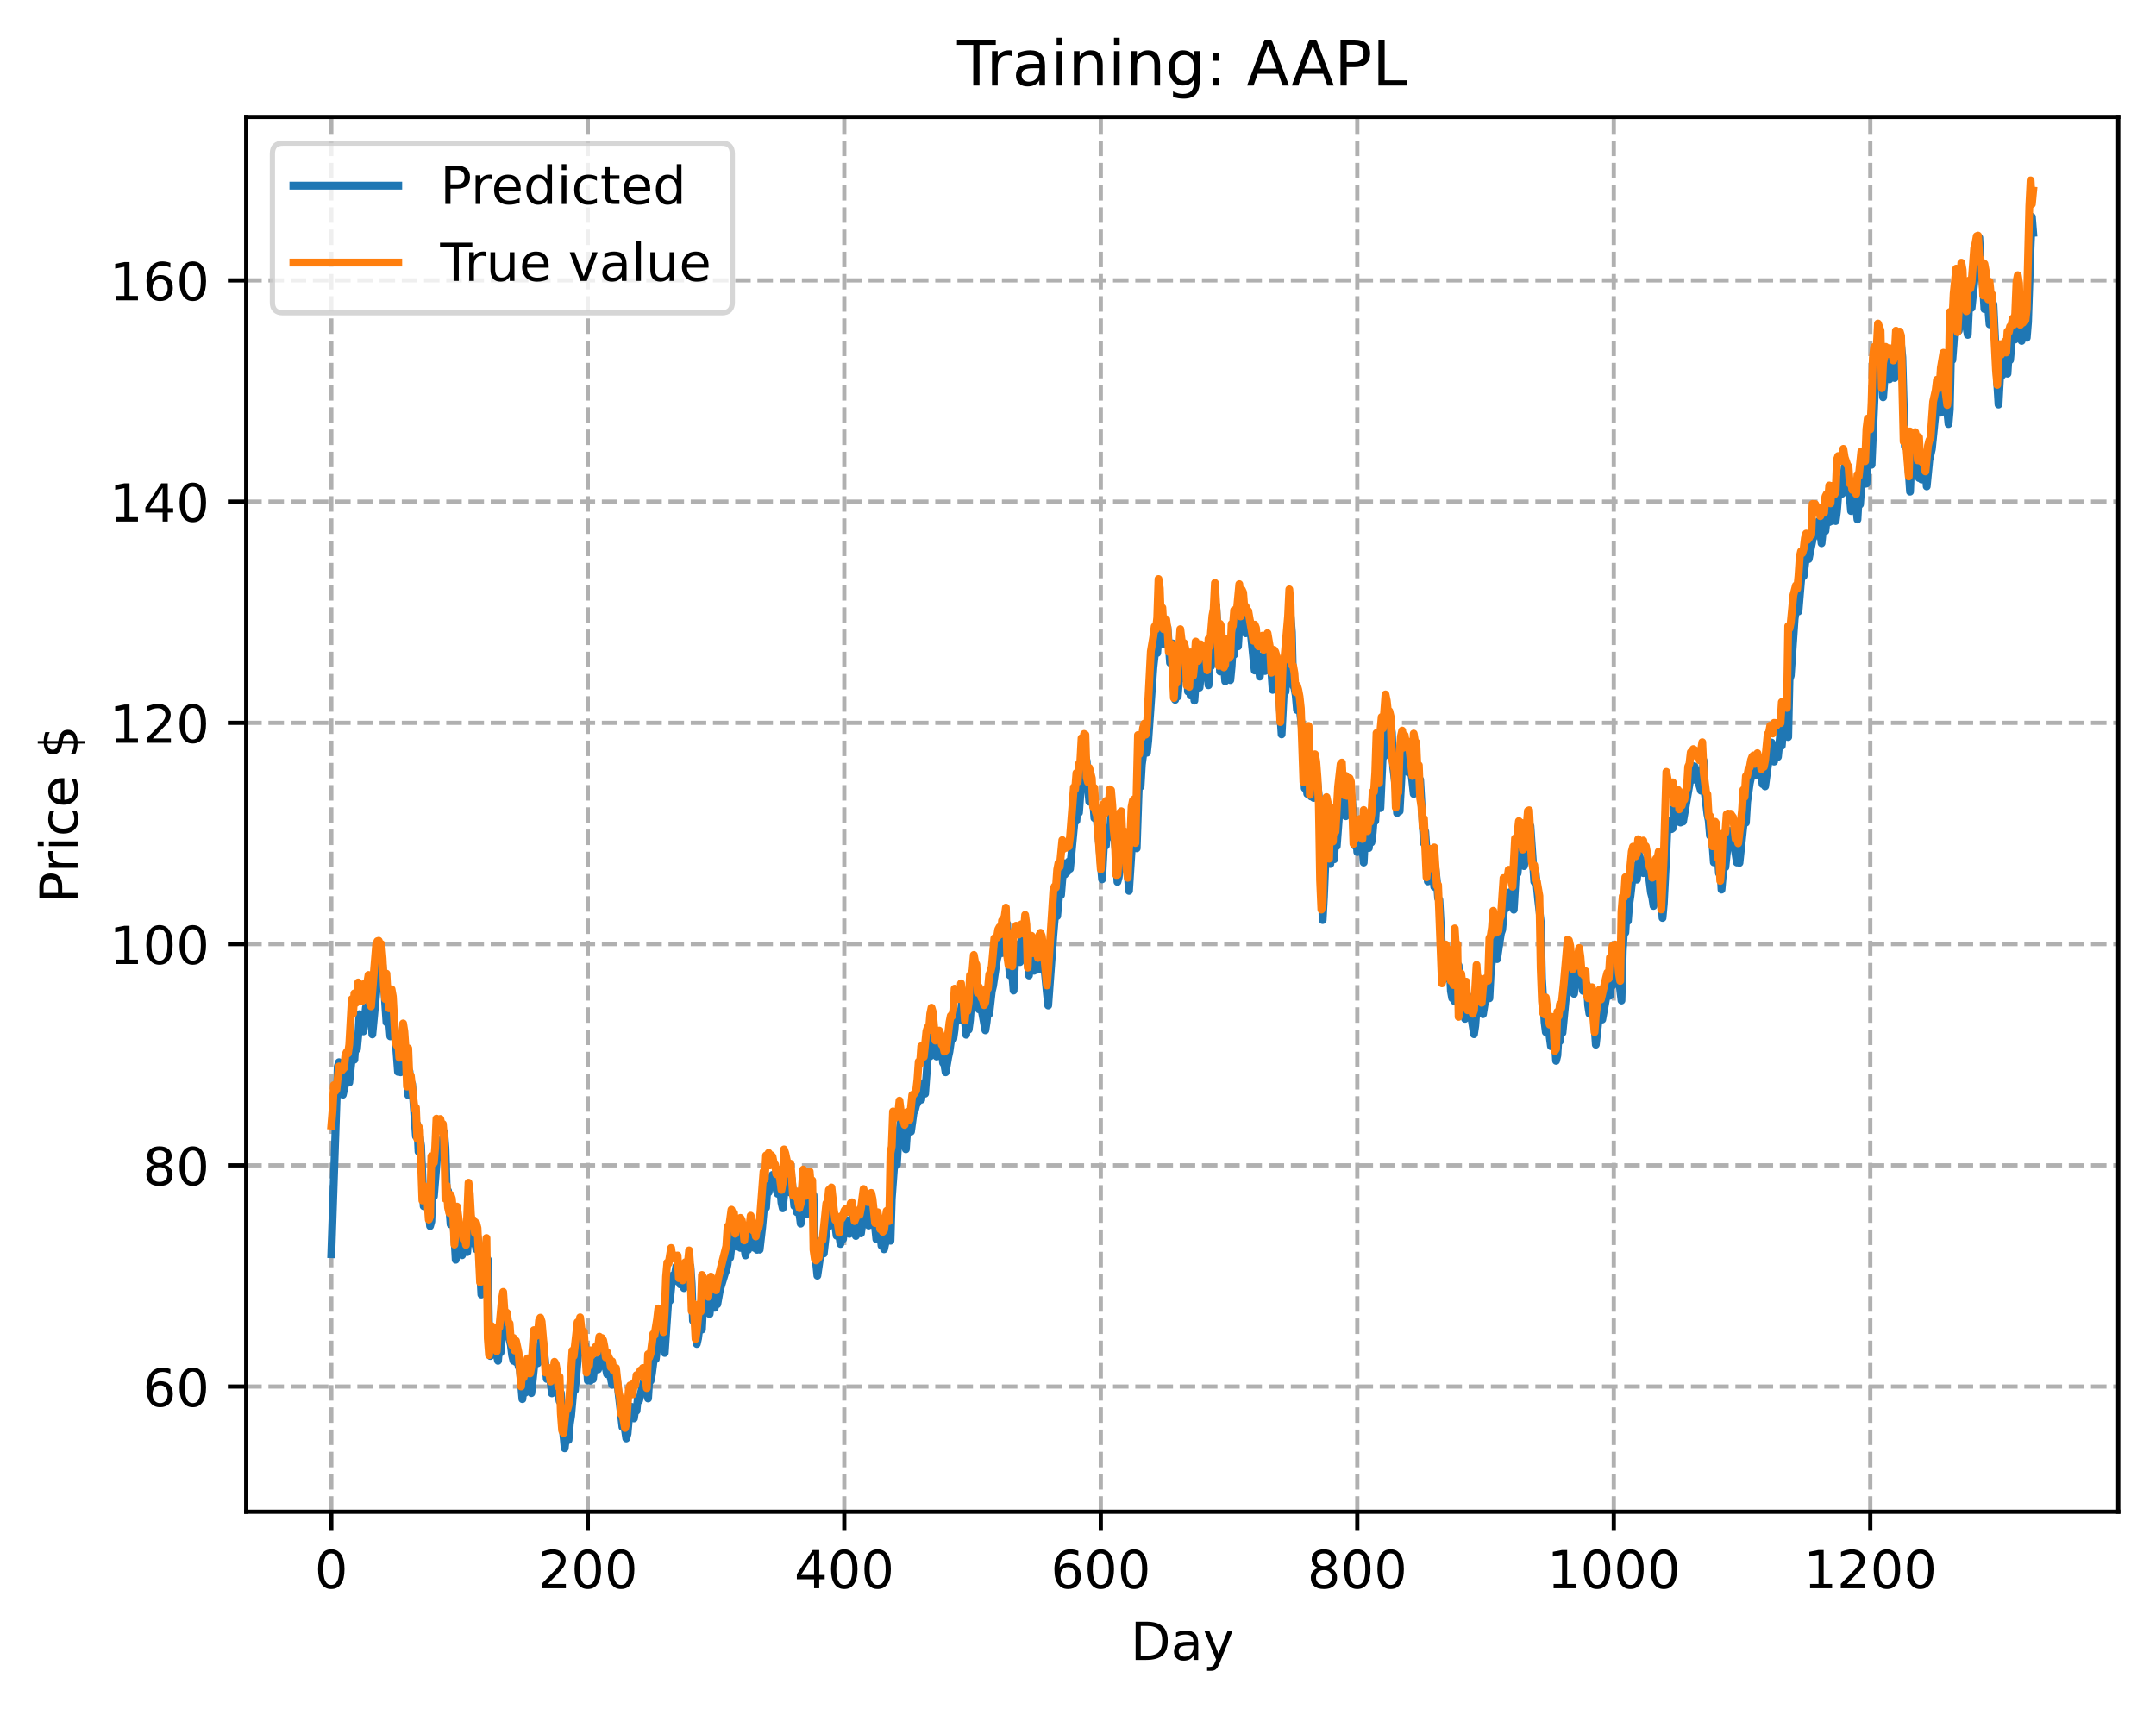 <?xml version="1.0" encoding="utf-8" standalone="no"?>
<!DOCTYPE svg PUBLIC "-//W3C//DTD SVG 1.1//EN"
  "http://www.w3.org/Graphics/SVG/1.1/DTD/svg11.dtd">
<!-- Created with matplotlib (https://matplotlib.org/) -->
<svg height="325.986pt" version="1.1" viewBox="0 0 411.286 325.986" width="411.286pt" xmlns="http://www.w3.org/2000/svg" xmlns:xlink="http://www.w3.org/1999/xlink">
 <defs>
  <style type="text/css">
*{stroke-linecap:butt;stroke-linejoin:round;}
  </style>
 </defs>
 <g id="figure_1">
  <g id="patch_1">
   <path d="M 0 325.986 
L 411.286 325.986 
L 411.286 0 
L 0 0 
z
" style="fill:#ffffff;"/>
  </g>
  <g id="axes_1">
   <g id="patch_2">
    <path d="M 46.966 288.43 
L 404.086 288.43 
L 404.086 22.318 
L 46.966 22.318 
z
" style="fill:#ffffff;"/>
   </g>
   <g id="matplotlib.axis_1">
    <g id="xtick_1">
     <g id="line2d_1">
      <path clip-path="url(#p24b62b700b)" d="M 63.198 288.43 
L 63.198 22.318 
" style="fill:none;stroke:#b0b0b0;stroke-dasharray:2.96,1.28;stroke-dashoffset:0;stroke-width:0.8;"/>
     </g>
     <g id="line2d_2">
      <defs>
       <path d="M 0 0 
L 0 3.5 
" id="ma004bfe0b1" style="stroke:#000000;stroke-width:0.8;"/>
      </defs>
      <g>
       <use style="stroke:#000000;stroke-width:0.8;" x="63.198" xlink:href="#ma004bfe0b1" y="288.43"/>
      </g>
     </g>
     <g id="text_1">
      <!-- 0 -->
      <defs>
       <path d="M 31.781 66.406 
Q 24.172 66.406 20.328 58.906 
Q 16.5 51.422 16.5 36.375 
Q 16.5 21.391 20.328 13.891 
Q 24.172 6.391 31.781 6.391 
Q 39.453 6.391 43.281 13.891 
Q 47.125 21.391 47.125 36.375 
Q 47.125 51.422 43.281 58.906 
Q 39.453 66.406 31.781 66.406 
z
M 31.781 74.219 
Q 44.047 74.219 50.516 64.516 
Q 56.984 54.828 56.984 36.375 
Q 56.984 17.969 50.516 8.266 
Q 44.047 -1.422 31.781 -1.422 
Q 19.531 -1.422 13.062 8.266 
Q 6.594 17.969 6.594 36.375 
Q 6.594 54.828 13.062 64.516 
Q 19.531 74.219 31.781 74.219 
z
" id="DejaVuSans-48"/>
      </defs>
      <g transform="translate(60.017 303.029)scale(0.1 -0.1)">
       <use xlink:href="#DejaVuSans-48"/>
      </g>
     </g>
    </g>
    <g id="xtick_2">
     <g id="line2d_3">
      <path clip-path="url(#p24b62b700b)" d="M 112.129 288.43 
L 112.129 22.318 
" style="fill:none;stroke:#b0b0b0;stroke-dasharray:2.96,1.28;stroke-dashoffset:0;stroke-width:0.8;"/>
     </g>
     <g id="line2d_4">
      <g>
       <use style="stroke:#000000;stroke-width:0.8;" x="112.129" xlink:href="#ma004bfe0b1" y="288.43"/>
      </g>
     </g>
     <g id="text_2">
      <!-- 200 -->
      <defs>
       <path d="M 19.188 8.297 
L 53.609 8.297 
L 53.609 0 
L 7.328 0 
L 7.328 8.297 
Q 12.938 14.109 22.625 23.891 
Q 32.328 33.688 34.812 36.531 
Q 39.547 41.844 41.422 45.531 
Q 43.312 49.219 43.312 52.781 
Q 43.312 58.594 39.234 62.25 
Q 35.156 65.922 28.609 65.922 
Q 23.969 65.922 18.812 64.312 
Q 13.672 62.703 7.812 59.422 
L 7.812 69.391 
Q 13.766 71.781 18.938 73 
Q 24.125 74.219 28.422 74.219 
Q 39.75 74.219 46.484 68.547 
Q 53.219 62.891 53.219 53.422 
Q 53.219 48.922 51.531 44.891 
Q 49.859 40.875 45.406 35.406 
Q 44.188 33.984 37.641 27.219 
Q 31.109 20.453 19.188 8.297 
z
" id="DejaVuSans-50"/>
      </defs>
      <g transform="translate(102.585 303.029)scale(0.1 -0.1)">
       <use xlink:href="#DejaVuSans-50"/>
       <use x="63.623" xlink:href="#DejaVuSans-48"/>
       <use x="127.246" xlink:href="#DejaVuSans-48"/>
      </g>
     </g>
    </g>
    <g id="xtick_3">
     <g id="line2d_5">
      <path clip-path="url(#p24b62b700b)" d="M 161.06 288.43 
L 161.06 22.318 
" style="fill:none;stroke:#b0b0b0;stroke-dasharray:2.96,1.28;stroke-dashoffset:0;stroke-width:0.8;"/>
     </g>
     <g id="line2d_6">
      <g>
       <use style="stroke:#000000;stroke-width:0.8;" x="161.06" xlink:href="#ma004bfe0b1" y="288.43"/>
      </g>
     </g>
     <g id="text_3">
      <!-- 400 -->
      <defs>
       <path d="M 37.797 64.312 
L 12.891 25.391 
L 37.797 25.391 
z
M 35.203 72.906 
L 47.609 72.906 
L 47.609 25.391 
L 58.016 25.391 
L 58.016 17.188 
L 47.609 17.188 
L 47.609 0 
L 37.797 0 
L 37.797 17.188 
L 4.891 17.188 
L 4.891 26.703 
z
" id="DejaVuSans-52"/>
      </defs>
      <g transform="translate(151.516 303.029)scale(0.1 -0.1)">
       <use xlink:href="#DejaVuSans-52"/>
       <use x="63.623" xlink:href="#DejaVuSans-48"/>
       <use x="127.246" xlink:href="#DejaVuSans-48"/>
      </g>
     </g>
    </g>
    <g id="xtick_4">
     <g id="line2d_7">
      <path clip-path="url(#p24b62b700b)" d="M 209.99 288.43 
L 209.99 22.318 
" style="fill:none;stroke:#b0b0b0;stroke-dasharray:2.96,1.28;stroke-dashoffset:0;stroke-width:0.8;"/>
     </g>
     <g id="line2d_8">
      <g>
       <use style="stroke:#000000;stroke-width:0.8;" x="209.99" xlink:href="#ma004bfe0b1" y="288.43"/>
      </g>
     </g>
     <g id="text_4">
      <!-- 600 -->
      <defs>
       <path d="M 33.016 40.375 
Q 26.375 40.375 22.484 35.828 
Q 18.609 31.297 18.609 23.391 
Q 18.609 15.531 22.484 10.953 
Q 26.375 6.391 33.016 6.391 
Q 39.656 6.391 43.531 10.953 
Q 47.406 15.531 47.406 23.391 
Q 47.406 31.297 43.531 35.828 
Q 39.656 40.375 33.016 40.375 
z
M 52.594 71.297 
L 52.594 62.312 
Q 48.875 64.062 45.094 64.984 
Q 41.312 65.922 37.594 65.922 
Q 27.828 65.922 22.672 59.328 
Q 17.531 52.734 16.797 39.406 
Q 19.672 43.656 24.016 45.922 
Q 28.375 48.188 33.594 48.188 
Q 44.578 48.188 50.953 41.516 
Q 57.328 34.859 57.328 23.391 
Q 57.328 12.156 50.688 5.359 
Q 44.047 -1.422 33.016 -1.422 
Q 20.359 -1.422 13.672 8.266 
Q 6.984 17.969 6.984 36.375 
Q 6.984 53.656 15.188 63.938 
Q 23.391 74.219 37.203 74.219 
Q 40.922 74.219 44.703 73.484 
Q 48.484 72.75 52.594 71.297 
z
" id="DejaVuSans-54"/>
      </defs>
      <g transform="translate(200.446 303.029)scale(0.1 -0.1)">
       <use xlink:href="#DejaVuSans-54"/>
       <use x="63.623" xlink:href="#DejaVuSans-48"/>
       <use x="127.246" xlink:href="#DejaVuSans-48"/>
      </g>
     </g>
    </g>
    <g id="xtick_5">
     <g id="line2d_9">
      <path clip-path="url(#p24b62b700b)" d="M 258.921 288.43 
L 258.921 22.318 
" style="fill:none;stroke:#b0b0b0;stroke-dasharray:2.96,1.28;stroke-dashoffset:0;stroke-width:0.8;"/>
     </g>
     <g id="line2d_10">
      <g>
       <use style="stroke:#000000;stroke-width:0.8;" x="258.921" xlink:href="#ma004bfe0b1" y="288.43"/>
      </g>
     </g>
     <g id="text_5">
      <!-- 800 -->
      <defs>
       <path d="M 31.781 34.625 
Q 24.75 34.625 20.719 30.859 
Q 16.703 27.094 16.703 20.516 
Q 16.703 13.922 20.719 10.156 
Q 24.75 6.391 31.781 6.391 
Q 38.812 6.391 42.859 10.172 
Q 46.922 13.969 46.922 20.516 
Q 46.922 27.094 42.891 30.859 
Q 38.875 34.625 31.781 34.625 
z
M 21.922 38.812 
Q 15.578 40.375 12.031 44.719 
Q 8.5 49.078 8.5 55.328 
Q 8.5 64.062 14.719 69.141 
Q 20.953 74.219 31.781 74.219 
Q 42.672 74.219 48.875 69.141 
Q 55.078 64.062 55.078 55.328 
Q 55.078 49.078 51.531 44.719 
Q 48 40.375 41.703 38.812 
Q 48.828 37.156 52.797 32.312 
Q 56.781 27.484 56.781 20.516 
Q 56.781 9.906 50.312 4.234 
Q 43.844 -1.422 31.781 -1.422 
Q 19.734 -1.422 13.25 4.234 
Q 6.781 9.906 6.781 20.516 
Q 6.781 27.484 10.781 32.312 
Q 14.797 37.156 21.922 38.812 
z
M 18.312 54.391 
Q 18.312 48.734 21.844 45.562 
Q 25.391 42.391 31.781 42.391 
Q 38.141 42.391 41.719 45.562 
Q 45.312 48.734 45.312 54.391 
Q 45.312 60.062 41.719 63.234 
Q 38.141 66.406 31.781 66.406 
Q 25.391 66.406 21.844 63.234 
Q 18.312 60.062 18.312 54.391 
z
" id="DejaVuSans-56"/>
      </defs>
      <g transform="translate(249.377 303.029)scale(0.1 -0.1)">
       <use xlink:href="#DejaVuSans-56"/>
       <use x="63.623" xlink:href="#DejaVuSans-48"/>
       <use x="127.246" xlink:href="#DejaVuSans-48"/>
      </g>
     </g>
    </g>
    <g id="xtick_6">
     <g id="line2d_11">
      <path clip-path="url(#p24b62b700b)" d="M 307.851 288.43 
L 307.851 22.318 
" style="fill:none;stroke:#b0b0b0;stroke-dasharray:2.96,1.28;stroke-dashoffset:0;stroke-width:0.8;"/>
     </g>
     <g id="line2d_12">
      <g>
       <use style="stroke:#000000;stroke-width:0.8;" x="307.851" xlink:href="#ma004bfe0b1" y="288.43"/>
      </g>
     </g>
     <g id="text_6">
      <!-- 1000 -->
      <defs>
       <path d="M 12.406 8.297 
L 28.516 8.297 
L 28.516 63.922 
L 10.984 60.406 
L 10.984 69.391 
L 28.422 72.906 
L 38.281 72.906 
L 38.281 8.297 
L 54.391 8.297 
L 54.391 0 
L 12.406 0 
z
" id="DejaVuSans-49"/>
      </defs>
      <g transform="translate(295.126 303.029)scale(0.1 -0.1)">
       <use xlink:href="#DejaVuSans-49"/>
       <use x="63.623" xlink:href="#DejaVuSans-48"/>
       <use x="127.246" xlink:href="#DejaVuSans-48"/>
       <use x="190.869" xlink:href="#DejaVuSans-48"/>
      </g>
     </g>
    </g>
    <g id="xtick_7">
     <g id="line2d_13">
      <path clip-path="url(#p24b62b700b)" d="M 356.782 288.43 
L 356.782 22.318 
" style="fill:none;stroke:#b0b0b0;stroke-dasharray:2.96,1.28;stroke-dashoffset:0;stroke-width:0.8;"/>
     </g>
     <g id="line2d_14">
      <g>
       <use style="stroke:#000000;stroke-width:0.8;" x="356.782" xlink:href="#ma004bfe0b1" y="288.43"/>
      </g>
     </g>
     <g id="text_7">
      <!-- 1200 -->
      <g transform="translate(344.057 303.029)scale(0.1 -0.1)">
       <use xlink:href="#DejaVuSans-49"/>
       <use x="63.623" xlink:href="#DejaVuSans-50"/>
       <use x="127.246" xlink:href="#DejaVuSans-48"/>
       <use x="190.869" xlink:href="#DejaVuSans-48"/>
      </g>
     </g>
    </g>
    <g id="text_8">
     <!-- Day -->
     <defs>
      <path d="M 19.672 64.797 
L 19.672 8.109 
L 31.594 8.109 
Q 46.688 8.109 53.688 14.938 
Q 60.688 21.781 60.688 36.531 
Q 60.688 51.172 53.688 57.984 
Q 46.688 64.797 31.594 64.797 
z
M 9.812 72.906 
L 30.078 72.906 
Q 51.266 72.906 61.172 64.094 
Q 71.094 55.281 71.094 36.531 
Q 71.094 17.672 61.125 8.828 
Q 51.172 0 30.078 0 
L 9.812 0 
z
" id="DejaVuSans-68"/>
      <path d="M 34.281 27.484 
Q 23.391 27.484 19.188 25 
Q 14.984 22.516 14.984 16.5 
Q 14.984 11.719 18.141 8.906 
Q 21.297 6.109 26.703 6.109 
Q 34.188 6.109 38.703 11.406 
Q 43.219 16.703 43.219 25.484 
L 43.219 27.484 
z
M 52.203 31.203 
L 52.203 0 
L 43.219 0 
L 43.219 8.297 
Q 40.141 3.328 35.547 0.953 
Q 30.953 -1.422 24.312 -1.422 
Q 15.922 -1.422 10.953 3.297 
Q 6 8.016 6 15.922 
Q 6 25.141 12.172 29.828 
Q 18.359 34.516 30.609 34.516 
L 43.219 34.516 
L 43.219 35.406 
Q 43.219 41.609 39.141 45 
Q 35.062 48.391 27.688 48.391 
Q 23 48.391 18.547 47.266 
Q 14.109 46.141 10.016 43.891 
L 10.016 52.203 
Q 14.938 54.109 19.578 55.047 
Q 24.219 56 28.609 56 
Q 40.484 56 46.344 49.844 
Q 52.203 43.703 52.203 31.203 
z
" id="DejaVuSans-97"/>
      <path d="M 32.172 -5.078 
Q 28.375 -14.844 24.75 -17.812 
Q 21.141 -20.797 15.094 -20.797 
L 7.906 -20.797 
L 7.906 -13.281 
L 13.188 -13.281 
Q 16.891 -13.281 18.938 -11.516 
Q 21 -9.766 23.484 -3.219 
L 25.094 0.875 
L 2.984 54.688 
L 12.5 54.688 
L 29.594 11.922 
L 46.688 54.688 
L 56.203 54.688 
z
" id="DejaVuSans-121"/>
     </defs>
     <g transform="translate(215.652 316.707)scale(0.1 -0.1)">
      <use xlink:href="#DejaVuSans-68"/>
      <use x="77.002" xlink:href="#DejaVuSans-97"/>
      <use x="138.281" xlink:href="#DejaVuSans-121"/>
     </g>
    </g>
   </g>
   <g id="matplotlib.axis_2">
    <g id="ytick_1">
     <g id="line2d_15">
      <path clip-path="url(#p24b62b700b)" d="M 46.966 264.549 
L 404.086 264.549 
" style="fill:none;stroke:#b0b0b0;stroke-dasharray:2.96,1.28;stroke-dashoffset:0;stroke-width:0.8;"/>
     </g>
     <g id="line2d_16">
      <defs>
       <path d="M 0 0 
L -3.5 0 
" id="mf00d46662d" style="stroke:#000000;stroke-width:0.8;"/>
      </defs>
      <g>
       <use style="stroke:#000000;stroke-width:0.8;" x="46.966" xlink:href="#mf00d46662d" y="264.549"/>
      </g>
     </g>
     <g id="text_9">
      <!-- 60 -->
      <g transform="translate(27.241 268.348)scale(0.1 -0.1)">
       <use xlink:href="#DejaVuSans-54"/>
       <use x="63.623" xlink:href="#DejaVuSans-48"/>
      </g>
     </g>
    </g>
    <g id="ytick_2">
     <g id="line2d_17">
      <path clip-path="url(#p24b62b700b)" d="M 46.966 222.338 
L 404.086 222.338 
" style="fill:none;stroke:#b0b0b0;stroke-dasharray:2.96,1.28;stroke-dashoffset:0;stroke-width:0.8;"/>
     </g>
     <g id="line2d_18">
      <g>
       <use style="stroke:#000000;stroke-width:0.8;" x="46.966" xlink:href="#mf00d46662d" y="222.338"/>
      </g>
     </g>
     <g id="text_10">
      <!-- 80 -->
      <g transform="translate(27.241 226.137)scale(0.1 -0.1)">
       <use xlink:href="#DejaVuSans-56"/>
       <use x="63.623" xlink:href="#DejaVuSans-48"/>
      </g>
     </g>
    </g>
    <g id="ytick_3">
     <g id="line2d_19">
      <path clip-path="url(#p24b62b700b)" d="M 46.966 180.127 
L 404.086 180.127 
" style="fill:none;stroke:#b0b0b0;stroke-dasharray:2.96,1.28;stroke-dashoffset:0;stroke-width:0.8;"/>
     </g>
     <g id="line2d_20">
      <g>
       <use style="stroke:#000000;stroke-width:0.8;" x="46.966" xlink:href="#mf00d46662d" y="180.127"/>
      </g>
     </g>
     <g id="text_11">
      <!-- 100 -->
      <g transform="translate(20.878 183.926)scale(0.1 -0.1)">
       <use xlink:href="#DejaVuSans-49"/>
       <use x="63.623" xlink:href="#DejaVuSans-48"/>
       <use x="127.246" xlink:href="#DejaVuSans-48"/>
      </g>
     </g>
    </g>
    <g id="ytick_4">
     <g id="line2d_21">
      <path clip-path="url(#p24b62b700b)" d="M 46.966 137.916 
L 404.086 137.916 
" style="fill:none;stroke:#b0b0b0;stroke-dasharray:2.96,1.28;stroke-dashoffset:0;stroke-width:0.8;"/>
     </g>
     <g id="line2d_22">
      <g>
       <use style="stroke:#000000;stroke-width:0.8;" x="46.966" xlink:href="#mf00d46662d" y="137.916"/>
      </g>
     </g>
     <g id="text_12">
      <!-- 120 -->
      <g transform="translate(20.878 141.715)scale(0.1 -0.1)">
       <use xlink:href="#DejaVuSans-49"/>
       <use x="63.623" xlink:href="#DejaVuSans-50"/>
       <use x="127.246" xlink:href="#DejaVuSans-48"/>
      </g>
     </g>
    </g>
    <g id="ytick_5">
     <g id="line2d_23">
      <path clip-path="url(#p24b62b700b)" d="M 46.966 95.705 
L 404.086 95.705 
" style="fill:none;stroke:#b0b0b0;stroke-dasharray:2.96,1.28;stroke-dashoffset:0;stroke-width:0.8;"/>
     </g>
     <g id="line2d_24">
      <g>
       <use style="stroke:#000000;stroke-width:0.8;" x="46.966" xlink:href="#mf00d46662d" y="95.705"/>
      </g>
     </g>
     <g id="text_13">
      <!-- 140 -->
      <g transform="translate(20.878 99.504)scale(0.1 -0.1)">
       <use xlink:href="#DejaVuSans-49"/>
       <use x="63.623" xlink:href="#DejaVuSans-52"/>
       <use x="127.246" xlink:href="#DejaVuSans-48"/>
      </g>
     </g>
    </g>
    <g id="ytick_6">
     <g id="line2d_25">
      <path clip-path="url(#p24b62b700b)" d="M 46.966 53.494 
L 404.086 53.494 
" style="fill:none;stroke:#b0b0b0;stroke-dasharray:2.96,1.28;stroke-dashoffset:0;stroke-width:0.8;"/>
     </g>
     <g id="line2d_26">
      <g>
       <use style="stroke:#000000;stroke-width:0.8;" x="46.966" xlink:href="#mf00d46662d" y="53.494"/>
      </g>
     </g>
     <g id="text_14">
      <!-- 160 -->
      <g transform="translate(20.878 57.293)scale(0.1 -0.1)">
       <use xlink:href="#DejaVuSans-49"/>
       <use x="63.623" xlink:href="#DejaVuSans-54"/>
       <use x="127.246" xlink:href="#DejaVuSans-48"/>
      </g>
     </g>
    </g>
    <g id="text_15">
     <!-- Price $ -->
     <defs>
      <path d="M 19.672 64.797 
L 19.672 37.406 
L 32.078 37.406 
Q 38.969 37.406 42.719 40.969 
Q 46.484 44.531 46.484 51.125 
Q 46.484 57.672 42.719 61.234 
Q 38.969 64.797 32.078 64.797 
z
M 9.812 72.906 
L 32.078 72.906 
Q 44.344 72.906 50.609 67.359 
Q 56.891 61.812 56.891 51.125 
Q 56.891 40.328 50.609 34.812 
Q 44.344 29.297 32.078 29.297 
L 19.672 29.297 
L 19.672 0 
L 9.812 0 
z
" id="DejaVuSans-80"/>
      <path d="M 41.109 46.297 
Q 39.594 47.172 37.812 47.578 
Q 36.031 48 33.891 48 
Q 26.266 48 22.188 43.047 
Q 18.109 38.094 18.109 28.812 
L 18.109 0 
L 9.078 0 
L 9.078 54.688 
L 18.109 54.688 
L 18.109 46.188 
Q 20.953 51.172 25.484 53.578 
Q 30.031 56 36.531 56 
Q 37.453 56 38.578 55.875 
Q 39.703 55.766 41.062 55.516 
z
" id="DejaVuSans-114"/>
      <path d="M 9.422 54.688 
L 18.406 54.688 
L 18.406 0 
L 9.422 0 
z
M 9.422 75.984 
L 18.406 75.984 
L 18.406 64.594 
L 9.422 64.594 
z
" id="DejaVuSans-105"/>
      <path d="M 48.781 52.594 
L 48.781 44.188 
Q 44.969 46.297 41.141 47.344 
Q 37.312 48.391 33.406 48.391 
Q 24.656 48.391 19.812 42.844 
Q 14.984 37.312 14.984 27.297 
Q 14.984 17.281 19.812 11.734 
Q 24.656 6.203 33.406 6.203 
Q 37.312 6.203 41.141 7.25 
Q 44.969 8.297 48.781 10.406 
L 48.781 2.094 
Q 45.016 0.344 40.984 -0.531 
Q 36.969 -1.422 32.422 -1.422 
Q 20.062 -1.422 12.781 6.344 
Q 5.516 14.109 5.516 27.297 
Q 5.516 40.672 12.859 48.328 
Q 20.219 56 33.016 56 
Q 37.156 56 41.109 55.141 
Q 45.062 54.297 48.781 52.594 
z
" id="DejaVuSans-99"/>
      <path d="M 56.203 29.594 
L 56.203 25.203 
L 14.891 25.203 
Q 15.484 15.922 20.484 11.062 
Q 25.484 6.203 34.422 6.203 
Q 39.594 6.203 44.453 7.469 
Q 49.312 8.734 54.109 11.281 
L 54.109 2.781 
Q 49.266 0.734 44.188 -0.344 
Q 39.109 -1.422 33.891 -1.422 
Q 20.797 -1.422 13.156 6.188 
Q 5.516 13.812 5.516 26.812 
Q 5.516 40.234 12.766 48.109 
Q 20.016 56 32.328 56 
Q 43.359 56 49.781 48.891 
Q 56.203 41.797 56.203 29.594 
z
M 47.219 32.234 
Q 47.125 39.594 43.094 43.984 
Q 39.062 48.391 32.422 48.391 
Q 24.906 48.391 20.391 44.141 
Q 15.875 39.891 15.188 32.172 
z
" id="DejaVuSans-101"/>
      <path id="DejaVuSans-32"/>
      <path d="M 33.797 -14.703 
L 28.906 -14.703 
L 28.859 0 
Q 23.734 0.094 18.609 1.188 
Q 13.484 2.297 8.297 4.5 
L 8.297 13.281 
Q 13.281 10.156 18.375 8.562 
Q 23.484 6.984 28.906 6.938 
L 28.906 29.203 
Q 18.109 30.953 13.203 35.156 
Q 8.297 39.359 8.297 46.688 
Q 8.297 54.641 13.625 59.219 
Q 18.953 63.812 28.906 64.5 
L 28.906 75.984 
L 33.797 75.984 
L 33.797 64.656 
Q 38.328 64.453 42.578 63.688 
Q 46.828 62.938 50.875 61.625 
L 50.875 53.078 
Q 46.828 55.125 42.547 56.25 
Q 38.281 57.375 33.797 57.562 
L 33.797 36.719 
Q 44.875 35.016 50.094 30.609 
Q 55.328 26.219 55.328 18.609 
Q 55.328 10.359 49.781 5.594 
Q 44.234 0.828 33.797 0.094 
z
M 28.906 37.594 
L 28.906 57.625 
Q 23.25 56.984 20.266 54.391 
Q 17.281 51.812 17.281 47.516 
Q 17.281 43.312 20.031 40.969 
Q 22.797 38.625 28.906 37.594 
z
M 33.797 28.219 
L 33.797 7.078 
Q 39.984 7.906 43.141 10.594 
Q 46.297 13.281 46.297 17.672 
Q 46.297 21.969 43.281 24.5 
Q 40.281 27.047 33.797 28.219 
z
" id="DejaVuSans-36"/>
     </defs>
     <g transform="translate(14.798 172.342)rotate(-90)scale(0.1 -0.1)">
      <use xlink:href="#DejaVuSans-80"/>
      <use x="58.553" xlink:href="#DejaVuSans-114"/>
      <use x="99.666" xlink:href="#DejaVuSans-105"/>
      <use x="127.449" xlink:href="#DejaVuSans-99"/>
      <use x="182.43" xlink:href="#DejaVuSans-101"/>
      <use x="243.953" xlink:href="#DejaVuSans-32"/>
      <use x="275.74" xlink:href="#DejaVuSans-36"/>
     </g>
    </g>
   </g>
   <g id="line2d_27">
    <path clip-path="url(#p24b62b700b)" d="M 63.198 239.292 
L 64.422 203.51 
L 64.666 202.662 
L 64.911 203.724 
L 65.4 208.871 
L 66.379 204.543 
L 66.623 206.553 
L 67.113 201.831 
L 67.357 199.005 
L 67.602 202.182 
L 67.847 198.594 
L 68.091 200.175 
L 68.336 197.606 
L 68.581 193.493 
L 68.825 194.65 
L 69.07 194.982 
L 69.315 196.785 
L 69.804 192.192 
L 70.049 193.809 
L 70.538 190.644 
L 71.027 197.37 
L 72.251 184.471 
L 72.495 183.402 
L 72.74 185.951 
L 72.984 184.148 
L 73.718 195.045 
L 73.963 192.009 
L 74.452 197.733 
L 74.942 192.723 
L 75.186 194.765 
L 75.92 204.506 
L 76.165 201.252 
L 76.41 204.588 
L 77.144 199.66 
L 77.388 201.522 
L 77.633 204.237 
L 77.878 208.963 
L 78.122 204.43 
L 78.367 208.9 
L 78.611 206.82 
L 79.345 216.813 
L 79.59 214.516 
L 79.835 219.726 
L 80.079 216.943 
L 80.324 218.614 
L 80.813 230.131 
L 81.058 228.539 
L 81.303 230.249 
L 81.547 228.764 
L 81.792 230.842 
L 82.037 233.94 
L 82.281 233.057 
L 82.526 226.895 
L 82.771 228.265 
L 83.26 222.182 
L 83.505 218.397 
L 83.994 220.62 
L 84.239 217.475 
L 84.483 219.046 
L 84.728 216.023 
L 84.972 219.021 
L 85.217 226.887 
L 85.462 227.182 
L 85.951 233.611 
L 86.196 230.934 
L 86.44 231.94 
L 86.93 240.36 
L 87.174 238.593 
L 87.419 235.049 
L 87.664 236.741 
L 87.908 237.644 
L 88.153 239.491 
L 88.398 235.958 
L 88.642 238.044 
L 88.887 236.772 
L 89.132 238.896 
L 89.621 231.16 
L 89.866 232.53 
L 90.11 236.025 
L 90.355 237.31 
L 90.599 235.691 
L 90.844 238.355 
L 91.089 235.811 
L 91.333 237.505 
L 91.823 246.995 
L 92.067 242.631 
L 92.312 243.585 
L 92.557 245.035 
L 93.046 240.305 
L 93.291 253.971 
L 93.535 258.718 
L 93.78 257.447 
L 94.025 255.433 
L 94.514 257.351 
L 95.003 259.639 
L 95.248 256.713 
L 95.493 258.053 
L 95.982 251.426 
L 96.227 250.419 
L 96.716 254.778 
L 96.96 254.694 
L 97.45 256.613 
L 97.694 258.616 
L 97.939 259.636 
L 98.184 258.161 
L 98.428 259.878 
L 98.673 258.3 
L 98.918 260.641 
L 99.162 261.28 
L 99.652 266.944 
L 99.896 264.392 
L 100.141 265.766 
L 100.63 263.253 
L 100.875 262.678 
L 101.12 265.223 
L 101.364 265.795 
L 102.098 258.781 
L 102.343 259.864 
L 102.587 260.098 
L 103.321 254.724 
L 103.566 255.89 
L 103.811 257.876 
L 104.3 263.093 
L 104.545 262.984 
L 104.789 261.393 
L 105.279 265.839 
L 105.768 264.288 
L 106.013 262.714 
L 106.747 267.341 
L 106.991 265.749 
L 107.236 271.355 
L 107.725 276.334 
L 108.215 272.099 
L 108.459 274.748 
L 108.704 271.656 
L 108.948 270.133 
L 109.438 264.614 
L 109.682 265.262 
L 110.416 257.138 
L 110.661 258.126 
L 110.906 255.744 
L 111.395 258.152 
L 111.64 256.618 
L 111.884 259.346 
L 112.129 263.41 
L 112.374 262.31 
L 112.618 263.44 
L 112.863 261.409 
L 113.108 263.151 
L 113.352 261.175 
L 113.842 259.533 
L 114.086 261.286 
L 114.331 260.518 
L 114.575 258.418 
L 114.82 259.459 
L 115.065 258.582 
L 115.799 262.176 
L 116.043 260.675 
L 116.777 264.21 
L 117.022 262.409 
L 117.267 263.897 
L 117.511 262.602 
L 117.756 263.76 
L 118.735 272.266 
L 118.979 271.198 
L 119.469 274.449 
L 119.713 273.561 
L 119.958 270.792 
L 120.447 268.402 
L 120.692 269.856 
L 120.936 270.63 
L 121.181 268.878 
L 121.426 269.182 
L 121.67 266.797 
L 121.915 267.239 
L 122.649 264.136 
L 122.894 263.378 
L 123.138 265.495 
L 123.383 264.49 
L 123.628 266.82 
L 123.872 263.025 
L 124.117 263.444 
L 124.362 262.146 
L 124.851 258.33 
L 125.096 259.317 
L 125.83 253.585 
L 126.319 255.714 
L 126.563 256.384 
L 126.808 258.135 
L 127.542 247.271 
L 127.787 248.179 
L 128.276 243.36 
L 128.521 244.499 
L 129.01 241.611 
L 129.255 243.054 
L 129.499 241.678 
L 129.744 245.053 
L 130.233 243.636 
L 130.478 245.77 
L 130.723 244.902 
L 130.967 242.759 
L 131.212 244.483 
L 131.457 243.509 
L 131.701 241.548 
L 131.946 244.908 
L 132.191 251.991 
L 132.435 250.063 
L 132.68 252.405 
L 132.924 256.433 
L 133.169 255.353 
L 133.658 251.4 
L 133.903 253.681 
L 134.148 248.812 
L 134.392 248.984 
L 134.637 250.118 
L 134.882 247.798 
L 135.126 248.862 
L 135.371 250.719 
L 135.86 246.421 
L 136.35 249.519 
L 136.594 247.403 
L 136.839 248.838 
L 137.328 246.118 
L 137.818 244.533 
L 138.307 242.929 
L 138.551 242.379 
L 138.796 241.218 
L 139.041 238.904 
L 139.285 239.957 
L 139.775 235.587 
L 140.019 236.867 
L 140.264 235.446 
L 140.509 237.834 
L 140.753 235.795 
L 141.243 238.098 
L 141.487 235.473 
L 141.732 236.373 
L 142.221 239.533 
L 142.466 237.216 
L 142.711 238.475 
L 142.955 236.698 
L 143.2 235.936 
L 143.445 234.644 
L 143.934 238.114 
L 144.178 237.061 
L 144.423 238.452 
L 144.668 236.912 
L 144.912 238.429 
L 145.402 234.122 
L 145.891 228.808 
L 146.136 230.422 
L 146.38 226.803 
L 146.625 227.494 
L 146.87 224.903 
L 147.114 226.357 
L 147.359 224.159 
L 148.338 227.76 
L 148.582 225.157 
L 148.827 226.639 
L 149.072 229.477 
L 149.316 230.541 
L 149.561 228.213 
L 149.806 223.628 
L 150.539 226.719 
L 150.784 227.552 
L 151.029 224.88 
L 151.518 230.099 
L 151.763 229.034 
L 152.007 231.287 
L 152.252 229.617 
L 152.741 233.472 
L 152.986 231.993 
L 153.475 227.102 
L 153.72 228.18 
L 153.965 231.599 
L 154.454 226.461 
L 154.699 225.631 
L 154.943 229.356 
L 155.188 228.023 
L 155.433 238.511 
L 155.922 243.4 
L 156.411 240.088 
L 156.656 238.613 
L 156.9 238.054 
L 157.145 239.168 
L 157.879 232.712 
L 158.124 233.974 
L 158.368 231.347 
L 158.613 232.032 
L 158.858 229.968 
L 159.592 235.775 
L 159.836 233.922 
L 160.326 237.352 
L 160.57 234.901 
L 160.815 236.426 
L 161.06 234.535 
L 161.549 232.784 
L 161.794 234.705 
L 162.038 235.418 
L 162.283 234.597 
L 162.527 232.841 
L 162.772 232.041 
L 163.261 235.821 
L 163.751 232.576 
L 163.995 234.505 
L 164.24 235.318 
L 164.974 230.179 
L 165.219 232.229 
L 165.708 233.828 
L 165.953 233.682 
L 166.197 231.219 
L 166.442 230.254 
L 166.687 231.744 
L 167.176 236.456 
L 167.665 232.974 
L 168.154 237.67 
L 168.399 236.284 
L 168.644 238.356 
L 169.622 233.952 
L 169.867 236.739 
L 170.112 228.747 
L 170.601 221.977 
L 170.846 221.929 
L 171.09 222.258 
L 171.335 218.137 
L 171.824 213.958 
L 172.069 216.03 
L 172.558 217.954 
L 172.803 219.276 
L 173.048 215.795 
L 173.292 214.291 
L 173.537 213.521 
L 173.782 215.902 
L 174.271 212.311 
L 174.515 211.895 
L 174.76 210.89 
L 175.249 209.98 
L 175.494 208.286 
L 175.739 209.822 
L 175.983 206.682 
L 176.473 208.663 
L 176.962 202.134 
L 177.207 200.151 
L 177.451 201.539 
L 177.941 195.946 
L 178.185 197.132 
L 178.675 201.585 
L 178.919 199.215 
L 179.164 200.211 
L 179.409 198.967 
L 179.653 200.351 
L 179.898 202.793 
L 180.142 203.12 
L 180.387 204.589 
L 180.876 201.768 
L 181.121 200.62 
L 181.61 197.143 
L 181.855 198.212 
L 182.1 196.473 
L 182.344 193.383 
L 182.589 194.822 
L 182.834 193.078 
L 183.078 194.685 
L 183.568 190.894 
L 183.812 193.522 
L 184.057 194.499 
L 184.302 197.426 
L 184.546 195.212 
L 184.791 196.452 
L 185.036 194.614 
L 185.28 191.231 
L 185.525 192.086 
L 185.77 190.209 
L 186.014 186.857 
L 186.503 189.096 
L 186.748 192.577 
L 186.993 191.288 
L 187.971 196.58 
L 188.216 194.995 
L 188.461 192.564 
L 188.705 193.455 
L 189.195 189.142 
L 189.439 188.115 
L 190.173 183.143 
L 190.663 181.211 
L 190.907 179.944 
L 191.152 181.841 
L 191.641 178.973 
L 192.13 176.279 
L 192.375 182.749 
L 192.62 186.088 
L 192.864 184.174 
L 193.109 186.091 
L 193.354 188.993 
L 193.598 184.238 
L 194.088 180.17 
L 194.332 180.997 
L 194.577 183.562 
L 195.066 178.871 
L 195.311 181.269 
L 195.8 177.934 
L 196.045 180.238 
L 196.29 186.122 
L 196.534 182.797 
L 196.779 184.696 
L 197.024 182.81 
L 197.268 185.217 
L 197.513 183.594 
L 197.758 185.041 
L 198.002 183.166 
L 198.247 184.984 
L 198.736 180.464 
L 199.225 184.515 
L 199.715 189.569 
L 199.959 191.846 
L 200.938 178.446 
L 201.183 175.55 
L 201.427 174.149 
L 201.672 174.779 
L 202.161 169.668 
L 202.406 170.785 
L 202.895 164.678 
L 203.14 166.849 
L 203.385 164.901 
L 203.629 166.319 
L 203.874 164.372 
L 204.118 165.771 
L 204.852 158.068 
L 205.097 155.399 
L 205.342 156.605 
L 205.586 153.39 
L 205.831 155.065 
L 206.32 148.534 
L 206.565 145.513 
L 206.81 148.03 
L 207.054 144.391 
L 207.299 145.211 
L 207.544 150.339 
L 207.788 152.954 
L 208.033 149.677 
L 208.522 152.509 
L 208.767 156.076 
L 209.012 153.95 
L 209.746 161.734 
L 210.235 167.771 
L 210.724 158.656 
L 210.969 161.337 
L 211.213 158.037 
L 211.458 159.093 
L 211.703 159.626 
L 211.947 155.527 
L 212.192 156.232 
L 212.926 163.265 
L 213.171 168.268 
L 213.415 167.36 
L 213.66 164.927 
L 213.905 160.353 
L 214.149 158.662 
L 214.394 163.016 
L 214.639 160.81 
L 214.883 163.422 
L 215.373 169.975 
L 215.862 162.326 
L 216.106 158.552 
L 216.596 155.445 
L 216.84 161.85 
L 217.33 147.37 
L 217.574 150.082 
L 217.819 145.913 
L 218.553 140.392 
L 218.798 143.615 
L 219.042 141.355 
L 220.021 127.318 
L 220.51 122.959 
L 220.755 124.595 
L 221 121.294 
L 221.244 116.054 
L 221.489 118.068 
L 221.734 122.8 
L 221.978 119.754 
L 222.223 122.971 
L 222.467 120.544 
L 222.712 119.663 
L 223.201 126.471 
L 223.446 124.028 
L 223.691 122.767 
L 224.18 133.524 
L 224.425 130.295 
L 224.669 132.897 
L 225.403 123.899 
L 225.893 129.441 
L 226.137 125.489 
L 226.382 127.098 
L 226.627 131.947 
L 226.871 129.911 
L 227.116 132.685 
L 227.361 128.544 
L 227.85 133.681 
L 228.339 126.685 
L 228.828 131.191 
L 229.318 126.254 
L 229.807 128.939 
L 230.052 126.063 
L 230.541 130.742 
L 230.786 125.943 
L 231.03 127.133 
L 231.52 120.865 
L 231.764 118.923 
L 232.009 115.469 
L 232.743 128.117 
L 232.988 122.339 
L 233.232 123.49 
L 233.722 129.995 
L 233.966 127.786 
L 234.211 124.132 
L 234.7 129.769 
L 234.945 127.201 
L 235.189 122.985 
L 235.434 124.912 
L 235.679 121.545 
L 236.168 123.328 
L 236.657 115.808 
L 236.902 120.43 
L 237.147 116.486 
L 237.391 117.977 
L 237.636 120.826 
L 237.881 117.991 
L 238.125 120.337 
L 238.37 118.47 
L 239.104 125.707 
L 239.349 127.926 
L 239.593 123.827 
L 240.082 127.211 
L 240.327 129.096 
L 240.572 126.029 
L 240.816 127.637 
L 241.061 124.985 
L 241.306 128.03 
L 241.55 125.178 
L 241.795 127.077 
L 242.04 124.252 
L 242.529 128.193 
L 242.774 131.628 
L 243.263 125.991 
L 243.997 132.609 
L 244.486 140.122 
L 244.976 130.696 
L 245.22 132.019 
L 246.199 117.546 
L 246.443 120.596 
L 246.688 130.774 
L 246.933 131.268 
L 247.177 132.663 
L 247.422 135.466 
L 247.667 132.74 
L 248.401 139.331 
L 248.645 143.058 
L 248.89 150.386 
L 249.135 149.581 
L 249.379 151.465 
L 249.624 149.727 
L 249.869 144.294 
L 250.113 151.977 
L 250.358 151.109 
L 250.603 152.245 
L 251.092 147.159 
L 251.581 151.964 
L 251.826 156.185 
L 252.315 175.546 
L 252.56 171.111 
L 253.049 159.313 
L 253.294 157.355 
L 253.538 158.848 
L 253.783 164.841 
L 254.028 158.924 
L 254.517 163.948 
L 254.762 158.712 
L 255.006 161.446 
L 255.74 151.597 
L 255.985 149.5 
L 256.23 148.411 
L 256.719 155.724 
L 256.964 152.055 
L 257.208 155.304 
L 257.697 151.344 
L 257.942 152.948 
L 258.431 161.34 
L 258.676 159.122 
L 258.921 162.571 
L 259.655 158.938 
L 260.144 164.576 
L 260.389 159.772 
L 260.633 160.263 
L 260.878 158.656 
L 261.123 161.804 
L 261.367 158.822 
L 261.612 160.727 
L 261.857 158.877 
L 262.101 155.739 
L 262.346 156.652 
L 262.591 152.782 
L 262.835 146.978 
L 263.08 151.77 
L 263.325 154.18 
L 263.814 143.286 
L 264.058 144.314 
L 264.548 137.185 
L 265.037 140.41 
L 265.282 138.195 
L 265.526 139.799 
L 265.771 146.384 
L 266.26 150.491 
L 266.505 155.127 
L 266.75 153.165 
L 266.994 154.776 
L 267.484 145.865 
L 267.728 143.501 
L 267.973 146.258 
L 268.218 144.284 
L 268.707 147.388 
L 268.952 144.867 
L 269.685 151.484 
L 269.93 146.39 
L 270.419 148.315 
L 270.664 151.396 
L 270.909 148.773 
L 271.398 157.332 
L 271.643 160.904 
L 271.887 158.663 
L 272.132 162.31 
L 272.377 168.173 
L 272.621 166.031 
L 272.866 167.959 
L 273.111 165.367 
L 273.355 166.618 
L 273.6 169.198 
L 273.845 165.782 
L 274.089 167.988 
L 274.334 171.382 
L 274.579 171.697 
L 275.068 180.634 
L 275.313 186.921 
L 275.557 185.968 
L 276.046 182.133 
L 276.291 186.294 
L 276.536 184.203 
L 276.78 189.105 
L 277.025 190.459 
L 277.27 189.758 
L 277.514 191.084 
L 277.759 184.661 
L 278.004 186.47 
L 278.248 184.21 
L 278.493 193.522 
L 278.738 192.368 
L 278.982 189.16 
L 279.472 194.394 
L 279.716 191.186 
L 279.961 189.937 
L 280.206 193.588 
L 280.45 192.714 
L 281.184 197.325 
L 281.429 195.687 
L 281.918 189.402 
L 282.163 191.904 
L 282.407 193.22 
L 282.652 190.595 
L 282.897 193.505 
L 283.631 188.911 
L 283.875 188.778 
L 284.12 190.475 
L 284.365 185.664 
L 285.099 178.932 
L 285.588 182.997 
L 286.077 179.684 
L 286.322 178.09 
L 286.567 177.393 
L 287.056 171.867 
L 287.301 173.323 
L 287.545 171.633 
L 287.79 172.154 
L 288.034 170.207 
L 288.524 172.717 
L 288.768 173.567 
L 289.258 165.381 
L 289.502 166.643 
L 289.992 161.165 
L 290.236 164.036 
L 290.481 161.612 
L 290.726 165.249 
L 291.46 160.686 
L 291.704 158.577 
L 291.949 157.592 
L 292.683 168.235 
L 292.928 166.434 
L 293.417 171.662 
L 293.906 175.845 
L 294.151 186.637 
L 294.64 195.011 
L 294.885 196.931 
L 295.129 194.186 
L 295.863 199.611 
L 296.353 196.198 
L 296.597 198.466 
L 296.842 202.405 
L 297.087 201.373 
L 297.331 197.433 
L 297.576 198.644 
L 297.821 195.812 
L 298.065 197.048 
L 299.289 184.251 
L 300.267 189.616 
L 301.001 184.05 
L 301.246 185.89 
L 301.49 184.284 
L 301.98 189.057 
L 302.224 187.611 
L 302.469 189.256 
L 302.714 187.835 
L 302.958 191.849 
L 303.203 193.421 
L 303.448 191.53 
L 303.692 192.855 
L 303.937 191.992 
L 304.426 199.323 
L 304.916 194.853 
L 305.405 192.101 
L 305.649 194.523 
L 306.628 189.194 
L 306.873 188.045 
L 307.117 189.983 
L 307.362 187.359 
L 307.607 188.04 
L 307.851 185.313 
L 308.341 182.599 
L 309.319 190.897 
L 309.564 181.425 
L 309.809 177.282 
L 310.053 177.925 
L 310.298 174.008 
L 310.543 175.727 
L 310.787 172.579 
L 311.032 170.917 
L 311.521 166.673 
L 311.766 165.197 
L 312.01 167.278 
L 312.255 167.839 
L 312.744 163.175 
L 313.234 166.067 
L 313.478 166.582 
L 313.723 164.262 
L 313.968 166.233 
L 314.212 164.497 
L 314.946 170.337 
L 315.191 171.271 
L 315.436 172.848 
L 315.925 169.568 
L 316.17 167.284 
L 316.414 168.555 
L 316.659 166.724 
L 317.148 175.145 
L 317.393 172.405 
L 317.882 162.916 
L 318.127 156.539 
L 318.616 158.12 
L 318.861 158.196 
L 319.105 158.013 
L 319.35 154.13 
L 319.595 156.931 
L 320.329 152.645 
L 320.573 156.936 
L 320.818 155.151 
L 321.063 156.747 
L 321.552 153.95 
L 322.286 149.661 
L 322.775 146.048 
L 323.02 148.774 
L 323.265 146.218 
L 323.998 149.25 
L 324.488 150.855 
L 324.977 145.095 
L 325.222 151.343 
L 325.711 155.382 
L 325.956 156.545 
L 326.2 159.449 
L 326.445 157.806 
L 326.934 164.544 
L 327.424 159.374 
L 327.913 166.606 
L 328.158 164.91 
L 328.402 169.737 
L 328.892 164.141 
L 329.136 165.46 
L 329.87 158.492 
L 330.115 160.697 
L 330.359 158.514 
L 331.338 164.568 
L 331.583 162.252 
L 331.827 164.639 
L 332.806 155.29 
L 333.051 156.961 
L 333.295 153.017 
L 333.785 149.498 
L 334.763 145.035 
L 335.008 147.919 
L 335.497 144.756 
L 335.986 148.114 
L 336.231 149.615 
L 336.476 148.219 
L 336.72 150.037 
L 337.699 142.767 
L 337.944 141.674 
L 338.188 144.224 
L 338.433 145.314 
L 338.678 142.352 
L 338.922 143.057 
L 339.167 144.413 
L 339.656 139.59 
L 339.901 142.305 
L 340.39 136.319 
L 340.635 135.454 
L 341.124 140.629 
L 341.369 129.651 
L 341.613 128.905 
L 342.347 118.107 
L 342.837 114.659 
L 343.081 116.669 
L 343.815 107.905 
L 344.06 109.945 
L 344.794 103.989 
L 345.039 106.668 
L 345.773 103.004 
L 346.017 99.611 
L 346.262 102.273 
L 346.507 99.797 
L 346.751 101.635 
L 346.996 99.399 
L 347.485 103.652 
L 347.974 98.857 
L 348.219 101.323 
L 348.708 96.752 
L 348.953 99.611 
L 349.198 96.551 
L 349.442 99.422 
L 349.687 96.197 
L 350.176 99.416 
L 350.421 97.589 
L 350.91 91.48 
L 351.4 94.201 
L 351.889 89.063 
L 352.134 92.362 
L 352.623 94.136 
L 352.868 94.573 
L 353.112 97.502 
L 353.357 94.907 
L 353.601 97.194 
L 353.846 94.73 
L 354.335 99.12 
L 354.58 94.805 
L 354.825 96.25 
L 355.314 89.559 
L 355.559 92.394 
L 355.803 90.357 
L 356.048 92.268 
L 356.537 83.908 
L 356.782 87.503 
L 357.027 88.684 
L 357.761 72.08 
L 358.005 73.94 
L 358.25 71.405 
L 358.495 66.694 
L 358.739 68.636 
L 358.984 69.23 
L 359.228 75.801 
L 359.718 69.405 
L 359.962 67.42 
L 360.452 72.362 
L 360.696 69.616 
L 360.941 71.38 
L 361.186 69.311 
L 361.43 72.115 
L 361.675 70.224 
L 361.92 66.663 
L 362.164 70.512 
L 362.654 65.663 
L 362.898 68.154 
L 363.388 85.191 
L 363.632 82.714 
L 364.366 93.809 
L 364.611 87.603 
L 364.856 89.373 
L 365.1 86.783 
L 365.345 88.521 
L 365.589 86.406 
L 365.834 87.612 
L 366.079 91.213 
L 366.323 87.468 
L 366.568 91.487 
L 366.813 89.495 
L 367.057 91.285 
L 367.302 89.591 
L 367.547 92.805 
L 368.036 87.826 
L 368.525 85.683 
L 369.259 78.482 
L 369.504 77.41 
L 369.749 75.413 
L 369.993 77.666 
L 370.238 78.732 
L 370.727 71.811 
L 370.972 69.726 
L 371.461 78.517 
L 371.706 80.911 
L 371.95 78.125 
L 372.195 66.445 
L 372.44 68.691 
L 372.684 65.433 
L 373.174 57.453 
L 373.418 55.396 
L 373.663 63.099 
L 373.908 60.659 
L 374.397 53.836 
L 374.642 56.165 
L 374.886 61.13 
L 375.376 63.893 
L 375.62 58.502 
L 375.865 55.908 
L 376.11 58.744 
L 377.333 46.932 
L 377.577 45.343 
L 377.822 50.219 
L 378.311 55.072 
L 378.556 58.974 
L 378.801 53.47 
L 379.045 55.99 
L 379.535 61.891 
L 379.779 58.058 
L 380.024 60.45 
L 380.269 58.056 
L 381.003 73.23 
L 381.247 77.192 
L 381.737 68.17 
L 381.981 71.582 
L 382.226 69.298 
L 382.471 71.231 
L 382.715 68.474 
L 382.96 71.29 
L 383.204 67.189 
L 383.449 68.701 
L 383.938 63.337 
L 384.183 62.028 
L 384.428 64.771 
L 384.672 62.626 
L 384.917 57.854 
L 385.162 55.766 
L 385.406 58.339 
L 385.651 65.041 
L 385.896 62.198 
L 386.14 63.688 
L 386.385 61.574 
L 386.63 64.439 
L 386.874 61.451 
L 387.364 47.039 
L 387.608 41.372 
L 387.853 44.427 
L 387.853 44.427 
" style="fill:none;stroke:#1f77b4;stroke-linecap:square;stroke-width:1.5;"/>
   </g>
   <g id="line2d_28">
    <path clip-path="url(#p24b62b700b)" d="M 63.198 214.761 
L 63.443 211.785 
L 63.688 207.036 
L 63.932 208.218 
L 64.177 207.923 
L 64.666 203.469 
L 65.156 204.292 
L 65.645 203.744 
L 65.89 201.232 
L 66.134 200.726 
L 66.379 200.979 
L 66.623 199.312 
L 67.113 190.637 
L 67.357 193.381 
L 67.602 189.519 
L 67.847 191.397 
L 68.091 191.207 
L 68.336 187.45 
L 68.825 188.126 
L 69.07 191.017 
L 69.315 190.616 
L 69.559 187.682 
L 69.804 189.097 
L 70.293 186.015 
L 70.538 191.355 
L 70.783 192.009 
L 71.761 180.19 
L 72.006 179.557 
L 72.251 179.493 
L 72.495 180.528 
L 72.74 180.106 
L 72.984 182.913 
L 73.229 188.105 
L 73.474 190.616 
L 73.718 185.762 
L 73.963 190.046 
L 74.208 192.368 
L 74.452 191.798 
L 74.697 188.738 
L 74.942 190.131 
L 75.431 198.763 
L 75.676 199.459 
L 75.92 197.94 
L 76.165 201.802 
L 76.41 201.317 
L 76.654 199.797 
L 76.899 195.259 
L 77.144 196.821 
L 77.388 200.43 
L 77.633 207.311 
L 77.878 200.008 
L 78.122 206.255 
L 78.367 205.2 
L 79.101 211.679 
L 79.345 211.321 
L 79.59 217.272 
L 79.835 214.909 
L 80.079 215.457 
L 80.569 229.049 
L 80.813 226.242 
L 81.058 227.509 
L 81.303 227.487 
L 81.547 229.303 
L 81.792 232.701 
L 82.037 232.088 
L 82.281 220.607 
L 82.526 222.063 
L 82.771 221.831 
L 83.015 218.876 
L 83.26 213.431 
L 83.505 214.866 
L 83.749 215.415 
L 83.994 213.494 
L 84.239 214.719 
L 84.483 214.444 
L 84.728 217.568 
L 84.972 228.733 
L 85.217 226.179 
L 85.462 230.4 
L 85.706 231.434 
L 85.951 227.952 
L 86.196 228.669 
L 86.44 231.476 
L 86.685 237.47 
L 86.93 234.748 
L 87.174 230.21 
L 87.664 233.882 
L 87.908 234.6 
L 88.153 234.347 
L 88.398 236.5 
L 88.642 235.887 
L 88.887 237.534 
L 89.376 225.651 
L 89.621 227.741 
L 89.866 232.278 
L 90.11 233.228 
L 90.355 232.806 
L 90.599 235.275 
L 90.844 233.334 
L 91.089 234.305 
L 91.578 244.667 
L 91.823 238.589 
L 92.312 240.425 
L 92.557 238.99 
L 92.801 236.204 
L 93.046 255.347 
L 93.291 258.555 
L 93.78 253.004 
L 94.514 254.418 
L 94.759 257.816 
L 95.003 253.131 
L 95.248 253.278 
L 95.737 247.981 
L 95.982 246.482 
L 96.227 250.113 
L 96.716 250.492 
L 96.96 252.434 
L 97.205 252.497 
L 97.45 255.853 
L 97.694 256.697 
L 97.939 255.262 
L 98.184 257.668 
L 98.428 255.811 
L 98.918 258.09 
L 99.407 264.528 
L 99.652 261.193 
L 99.896 262.839 
L 100.141 261.362 
L 100.386 261.024 
L 100.63 259.167 
L 100.875 262.016 
L 101.12 262.037 
L 101.364 260.771 
L 101.854 253.785 
L 102.098 254.144 
L 102.343 254.882 
L 102.587 254.671 
L 102.832 251.907 
L 103.077 251.4 
L 103.321 252.139 
L 103.811 257.711 
L 104.055 261.868 
L 104.3 261.594 
L 104.545 260.94 
L 105.034 263.578 
L 105.279 262.67 
L 105.523 262.438 
L 105.768 259.821 
L 106.013 260.222 
L 106.257 261.594 
L 106.502 264.591 
L 106.747 262.67 
L 106.991 269.741 
L 107.236 272.97 
L 107.481 273.434 
L 107.97 268.728 
L 108.215 268.939 
L 108.459 268.052 
L 108.704 265.393 
L 109.193 257.689 
L 109.438 258.724 
L 110.172 252.265 
L 110.416 252.899 
L 110.661 251.337 
L 110.906 253.468 
L 111.15 254.608 
L 111.395 254.08 
L 111.884 261.889 
L 112.129 260.159 
L 112.374 260.56 
L 112.618 257.626 
L 112.863 258.618 
L 113.108 258.112 
L 113.352 257.879 
L 113.597 256.972 
L 113.842 258.09 
L 114.086 257.035 
L 114.331 255.03 
L 114.575 255.579 
L 114.82 255.283 
L 115.065 255.706 
L 115.309 256.972 
L 115.554 258.977 
L 115.799 257.964 
L 116.043 258.85 
L 116.288 259.251 
L 116.533 260.876 
L 116.777 259.737 
L 117.022 261.51 
L 117.267 260.94 
L 117.511 261.003 
L 118.001 265.499 
L 118.245 266.512 
L 118.49 269.804 
L 118.735 269.783 
L 119.224 272.463 
L 119.469 271.619 
L 119.958 265.013 
L 120.203 264.317 
L 120.692 266.047 
L 120.936 263.831 
L 121.181 264.338 
L 121.426 262.354 
L 121.67 262.586 
L 121.915 262.312 
L 122.16 261.467 
L 122.404 261.446 
L 122.649 261.003 
L 122.894 263.05 
L 123.138 262.649 
L 123.383 264.844 
L 123.628 258.365 
L 123.872 258.977 
L 124.117 258.217 
L 124.606 254.503 
L 124.851 254.735 
L 125.34 251.717 
L 125.585 249.648 
L 125.83 250.915 
L 126.074 250.978 
L 126.319 252.181 
L 126.563 254.165 
L 126.808 250.26 
L 127.053 243.57 
L 127.297 240.889 
L 127.542 241.058 
L 128.031 238.104 
L 128.276 240.109 
L 128.521 239.708 
L 128.765 239.539 
L 129.01 240.13 
L 129.255 239.539 
L 129.499 243.865 
L 129.744 243.169 
L 129.989 242.937 
L 130.233 244.287 
L 130.478 243.865 
L 130.723 240.826 
L 130.967 241.86 
L 131.212 240.974 
L 131.457 238.568 
L 131.701 242.05 
L 131.946 250.155 
L 132.191 248.656 
L 132.435 251.02 
L 132.68 255.473 
L 132.924 253.89 
L 133.414 248.783 
L 133.658 250.26 
L 133.903 243.253 
L 134.148 243.718 
L 134.392 245.997 
L 134.637 244.583 
L 134.882 245.638 
L 135.126 247.432 
L 135.371 244.055 
L 135.616 243.57 
L 135.86 245.427 
L 136.105 245.554 
L 136.35 244.119 
L 136.594 246.166 
L 137.084 243.549 
L 138.551 237.745 
L 138.796 233.988 
L 139.041 234.431 
L 139.53 230.801 
L 139.775 232.595 
L 140.019 231.413 
L 140.264 235.402 
L 140.509 232.912 
L 140.998 234.389 
L 141.243 232.363 
L 141.487 232.764 
L 141.732 234.115 
L 141.977 236.668 
L 142.221 234.22 
L 142.466 234.684 
L 142.955 234.199 
L 143.2 231.941 
L 143.445 232.89 
L 143.689 234.811 
L 143.934 234.537 
L 144.178 235.909 
L 144.423 234.051 
L 144.668 234.452 
L 144.912 233.27 
L 145.646 223.52 
L 145.891 224.976 
L 146.136 220.438 
L 146.38 220.839 
L 146.625 219.953 
L 146.87 222.338 
L 147.114 220.396 
L 147.359 220.67 
L 147.604 221.937 
L 147.848 222.169 
L 148.093 224.026 
L 148.338 223.098 
L 148.582 223.857 
L 148.827 225.124 
L 149.072 227.023 
L 149.316 225.651 
L 149.561 219.299 
L 149.806 220.016 
L 150.295 222.317 
L 150.539 223.984 
L 150.784 222.021 
L 151.029 224.406 
L 151.273 228.078 
L 151.518 227.192 
L 151.763 228.353 
L 152.007 227.319 
L 152.252 229.408 
L 152.497 230.506 
L 152.741 229.661 
L 153.231 223.14 
L 153.475 224.068 
L 153.72 228.163 
L 153.965 225.63 
L 154.209 224.891 
L 154.454 223.499 
L 154.699 226.538 
L 154.943 225.208 
L 155.188 238.462 
L 155.433 240.193 
L 155.677 240.488 
L 156.166 239.961 
L 156.411 237.787 
L 156.656 236.626 
L 156.9 236.647 
L 157.634 229.577 
L 157.879 229.598 
L 158.124 227.023 
L 158.368 227.171 
L 158.613 226.559 
L 159.102 231.033 
L 159.347 232.806 
L 159.592 232.131 
L 160.081 235.191 
L 160.326 232.088 
L 160.57 232.511 
L 160.815 232.067 
L 161.06 231.012 
L 161.304 230.674 
L 161.549 231.16 
L 161.794 231.244 
L 162.038 231.096 
L 162.283 229.556 
L 162.527 229.387 
L 163.017 232.975 
L 163.261 232.363 
L 163.506 230.97 
L 163.751 231.012 
L 163.995 231.772 
L 164.24 230.527 
L 164.729 226.854 
L 164.974 228.437 
L 165.219 229.134 
L 165.463 229.324 
L 165.708 229.345 
L 165.953 227.867 
L 166.197 227.593 
L 166.442 228.733 
L 166.931 233.355 
L 167.176 233.355 
L 167.421 231.286 
L 167.91 234.516 
L 168.154 233.882 
L 168.399 235.022 
L 168.644 234.706 
L 169.133 231.033 
L 169.378 230.864 
L 169.622 232.975 
L 169.867 219.995 
L 170.112 218.729 
L 170.356 212.059 
L 170.846 213.262 
L 171.335 212.524 
L 171.58 209.991 
L 171.824 211.954 
L 172.069 212.587 
L 172.558 214.634 
L 172.803 212.439 
L 173.048 212.165 
L 173.292 212.123 
L 173.537 213.642 
L 174.026 208.893 
L 174.271 208.851 
L 174.76 208.091 
L 175.005 206.023 
L 175.249 202.541 
L 175.494 203.047 
L 175.739 199.607 
L 175.983 200.325 
L 176.228 201.633 
L 176.717 196.758 
L 176.962 195.998 
L 177.207 196.547 
L 177.451 193.423 
L 177.696 192.262 
L 177.941 193.085 
L 178.43 198.531 
L 178.675 196.589 
L 178.919 196.842 
L 179.164 196.631 
L 179.409 197.307 
L 179.653 199.312 
L 179.898 199.48 
L 180.142 200.641 
L 180.387 200.472 
L 180.632 199.333 
L 181.121 195.048 
L 181.366 193.803 
L 181.61 193.887 
L 181.855 192.727 
L 182.1 188.632 
L 182.344 189.941 
L 182.589 189.856 
L 182.834 190.616 
L 183.078 190.215 
L 183.323 187.619 
L 183.568 190.004 
L 183.812 191.144 
L 184.057 194.711 
L 184.302 191.882 
L 184.546 192.917 
L 184.791 191.27 
L 185.036 186.057 
L 185.28 186.395 
L 185.525 185.044 
L 185.77 182.195 
L 186.014 183.546 
L 186.259 184.031 
L 186.503 189.413 
L 186.748 188.294 
L 187.237 190.426 
L 187.482 190.764 
L 187.727 191.777 
L 187.971 191.228 
L 188.216 188.59 
L 188.461 188.632 
L 188.705 185.952 
L 188.95 185.403 
L 189.195 184.39 
L 189.684 179.008 
L 190.173 178.903 
L 190.418 177.341 
L 190.663 176.876 
L 190.907 178.248 
L 191.152 175.631 
L 191.397 175.378 
L 191.641 174.85 
L 191.886 173.162 
L 192.13 182.364 
L 192.375 184.094 
L 192.62 182.301 
L 193.109 184.369 
L 193.354 178.016 
L 193.843 176.623 
L 194.088 176.686 
L 194.332 178.312 
L 194.577 176.792 
L 194.822 176.349 
L 195.066 178.101 
L 195.311 177.889 
L 195.556 174.555 
L 195.8 176.433 
L 196.045 184.622 
L 196.29 178.544 
L 196.534 179.894 
L 196.779 178.544 
L 197.024 181.857 
L 197.268 180.338 
L 197.513 180.929 
L 197.758 180.929 
L 198.002 182.765 
L 198.247 178.438 
L 198.491 177.974 
L 198.736 178.586 
L 199.225 182.765 
L 199.715 188.02 
L 199.959 185.044 
L 200.693 173.816 
L 200.938 169.933 
L 201.183 169.11 
L 201.427 169.342 
L 201.672 165.902 
L 201.917 164.635 
L 202.161 165.395 
L 202.651 160.287 
L 202.895 161.976 
L 203.14 161.427 
L 203.385 161.765 
L 203.629 161.111 
L 203.874 161.49 
L 204.118 159.654 
L 204.852 150.199 
L 205.097 150.6 
L 205.342 147.476 
L 205.586 149.165 
L 205.831 145.704 
L 206.076 145.366 
L 206.32 140.828 
L 206.565 142.981 
L 206.81 140.026 
L 207.054 140.174 
L 207.299 148.321 
L 207.544 149.249 
L 207.788 146.506 
L 208.278 148.468 
L 208.522 153.956 
L 208.767 150.326 
L 209.012 154.906 
L 209.256 155.602 
L 209.99 165.88 
L 210.479 153.428 
L 210.724 155.264 
L 210.969 152.816 
L 211.458 154.779 
L 211.703 150.6 
L 211.947 150.769 
L 212.192 153.703 
L 212.437 158.219 
L 212.681 160.435 
L 212.926 166.936 
L 213.171 166.915 
L 213.415 163.77 
L 213.66 155.032 
L 213.905 154.779 
L 214.149 160.604 
L 214.394 158.557 
L 214.639 159.443 
L 214.883 165.733 
L 215.128 167.484 
L 215.373 161.723 
L 215.617 159.971 
L 215.862 153.956 
L 216.106 152.732 
L 216.351 152.478 
L 216.596 160.836 
L 217.085 140.237 
L 217.33 143.91 
L 217.574 140.807 
L 217.819 140.765 
L 218.064 138.844 
L 218.308 138.042 
L 218.553 140.174 
L 218.798 138.507 
L 219.532 124.281 
L 220.021 121.39 
L 220.266 119.512 
L 220.51 120.081 
L 220.755 117.865 
L 221 110.478 
L 221.244 112.23 
L 221.489 119.364 
L 221.734 115.945 
L 221.978 120.06 
L 222.223 118.731 
L 222.467 118.161 
L 222.712 119.891 
L 222.957 124.387 
L 223.201 123.986 
L 223.446 122.846 
L 223.935 133.188 
L 224.18 128.524 
L 224.425 130.339 
L 224.669 127.468 
L 225.159 120.039 
L 225.403 122.086 
L 225.648 125.463 
L 225.893 122.699 
L 226.137 123.796 
L 226.382 130.782 
L 226.627 128.967 
L 226.871 131.056 
L 227.116 124.471 
L 227.361 128.566 
L 227.605 128.946 
L 227.85 126.687 
L 228.094 122.403 
L 228.339 125.231 
L 228.584 126.097 
L 229.073 122.931 
L 229.318 123.458 
L 229.562 124.619 
L 229.807 123.606 
L 230.052 124.894 
L 230.296 127.89 
L 230.541 121.875 
L 230.786 123.332 
L 231.275 117.507 
L 231.52 116.219 
L 231.764 111.217 
L 232.254 119.68 
L 232.498 127.046 
L 232.743 119.026 
L 232.988 119.554 
L 233.232 125.674 
L 233.477 127.342 
L 233.722 126.814 
L 233.966 121.833 
L 234.211 124.577 
L 234.455 125.548 
L 234.7 125.231 
L 234.945 119.026 
L 235.189 119.406 
L 235.434 116.409 
L 235.679 116.662 
L 235.923 116.683 
L 236.413 111.449 
L 236.657 117.612 
L 236.902 112.505 
L 237.147 113.053 
L 237.391 116.219 
L 237.636 115.691 
L 237.881 116.895 
L 238.125 116.557 
L 239.104 122.255 
L 239.349 119.174 
L 239.593 119.786 
L 239.838 122.783 
L 240.082 123.311 
L 240.327 121.875 
L 240.572 122.509 
L 240.816 121.284 
L 241.061 123.986 
L 241.306 121.854 
L 241.55 123.078 
L 241.795 120.799 
L 242.284 123.669 
L 242.529 128.355 
L 243.018 123.986 
L 243.263 124.324 
L 243.752 125.907 
L 244.242 137.768 
L 244.731 125.97 
L 244.976 126.075 
L 245.709 117.612 
L 245.954 112.441 
L 246.199 115.227 
L 246.443 126.899 
L 246.688 127.025 
L 246.933 128.418 
L 247.177 132.069 
L 247.422 130.782 
L 247.667 131.605 
L 247.911 132.914 
L 248.156 135.172 
L 248.645 149.228 
L 248.89 147.624 
L 249.135 148.194 
L 249.379 147.371 
L 249.624 138.507 
L 249.869 151.655 
L 250.113 147.962 
L 250.358 148.152 
L 250.603 146.442 
L 250.847 143.91 
L 251.092 145.303 
L 251.337 148.447 
L 251.581 153.428 
L 251.826 167.97 
L 252.07 173.542 
L 252.315 172.233 
L 252.56 159.675 
L 252.804 152.858 
L 253.049 152.077 
L 253.294 153.196 
L 253.538 163.833 
L 253.783 154.082 
L 254.272 160.562 
L 254.517 154.146 
L 254.762 158.705 
L 255.251 150.136 
L 255.74 145.767 
L 255.985 145.492 
L 256.23 150.748 
L 256.474 151.74 
L 256.719 148.025 
L 256.964 151.845 
L 257.453 148.468 
L 257.697 149.08 
L 257.942 153.871 
L 258.187 161.005 
L 258.431 158.388 
L 258.676 159.908 
L 258.921 158.219 
L 259.41 156.256 
L 259.655 157.375 
L 259.899 160.076 
L 260.144 154.547 
L 260.389 155.644 
L 260.633 155.243 
L 260.878 158.578 
L 261.123 155.096 
L 261.367 156.826 
L 261.612 155.37 
L 261.857 151.064 
L 262.101 151.085 
L 262.346 147.413 
L 262.591 139.857 
L 262.835 147.877 
L 263.08 149.418 
L 263.325 139.456 
L 263.569 136.797 
L 263.814 138.971 
L 264.303 132.491 
L 264.548 133.695 
L 264.792 135.974 
L 265.037 135.678 
L 265.282 136.713 
L 265.526 144.733 
L 266.016 146.949 
L 266.26 154.082 
L 266.505 150.22 
L 266.75 151.233 
L 266.994 143.635 
L 267.239 140.49 
L 267.484 139.393 
L 267.728 142.664 
L 267.973 140.279 
L 268.218 142.073 
L 268.462 142.538 
L 268.707 141.504 
L 269.441 148.046 
L 269.685 139.963 
L 269.93 141.546 
L 270.175 141.651 
L 270.419 147.16 
L 270.664 145.999 
L 270.909 152.31 
L 271.153 153.787 
L 271.398 157.987 
L 271.643 156.193 
L 272.132 167.4 
L 272.377 164.656 
L 272.621 164.867 
L 272.866 161.955 
L 273.111 163.179 
L 273.355 165.733 
L 273.6 161.68 
L 274.089 169.025 
L 274.334 168.835 
L 275.068 187.619 
L 275.313 186.543 
L 275.802 180.211 
L 276.046 185.635 
L 276.291 181.14 
L 276.536 186.184 
L 276.78 187.176 
L 277.025 186.902 
L 277.27 187.936 
L 277.514 177.13 
L 277.759 181.309 
L 278.004 180.148 
L 278.248 194.014 
L 278.493 192.6 
L 278.738 185.741 
L 278.982 187.661 
L 279.227 191.777 
L 279.472 187.83 
L 279.716 187.303 
L 279.961 192.748 
L 280.206 190.658 
L 280.45 190.701 
L 280.94 193.423 
L 281.184 192.811 
L 281.673 184.094 
L 281.918 188.02 
L 282.163 188.484 
L 282.407 186.712 
L 282.652 191.334 
L 282.897 188.358 
L 283.141 186.965 
L 283.386 186.648 
L 283.631 186.564 
L 283.875 187.113 
L 284.12 179.008 
L 284.365 178.544 
L 284.609 176.961 
L 284.854 173.774 
L 285.343 177.953 
L 285.833 177.657 
L 286.077 175.357 
L 286.322 174.808 
L 286.811 167.527 
L 287.056 167.885 
L 287.301 167.632 
L 287.545 167.653 
L 287.79 165.944 
L 288.524 169.173 
L 289.013 159.95 
L 289.258 161.153 
L 289.747 156.657 
L 289.992 159.422 
L 290.236 156.995 
L 290.481 162.103 
L 290.726 161.849 
L 290.97 161.089 
L 291.46 154.716 
L 291.704 154.589 
L 292.194 164.34 
L 292.438 165.543 
L 292.683 165.078 
L 292.928 167.527 
L 293.172 168.139 
L 293.661 170.946 
L 293.906 184.728 
L 294.151 191.038 
L 294.395 193.339 
L 294.64 193.55 
L 294.885 190.3 
L 295.374 194.394 
L 295.619 195.491 
L 295.863 195.344 
L 296.108 194.014 
L 296.353 195.935 
L 296.597 200.515 
L 296.842 200.135 
L 297.087 193.043 
L 297.331 193.866 
L 297.576 191.608 
L 297.821 192.368 
L 298.31 187.661 
L 299.044 179.261 
L 299.289 179.388 
L 299.533 180.422 
L 299.778 183.377 
L 300.022 184.939 
L 300.267 184.517 
L 300.756 182.174 
L 301.001 182.364 
L 301.246 180.865 
L 301.49 182.596 
L 301.735 185.741 
L 301.98 185.487 
L 302.224 186.163 
L 302.469 185.298 
L 302.714 189.983 
L 302.958 190.468 
L 303.203 188.759 
L 303.448 189.519 
L 303.692 188.358 
L 303.937 194.056 
L 304.182 196.927 
L 304.426 193.655 
L 304.671 191.946 
L 304.916 189.413 
L 305.16 188.801 
L 305.405 190.701 
L 306.383 186.501 
L 306.628 185.572 
L 306.873 186.733 
L 307.117 182.68 
L 307.362 182.702 
L 307.607 180.485 
L 308.096 180.211 
L 308.585 182.955 
L 308.83 185.741 
L 309.075 187.155 
L 309.319 173.901 
L 309.564 170.967 
L 309.809 171.241 
L 310.053 167.358 
L 310.298 170.671 
L 310.543 167.907 
L 310.787 167.738 
L 311.277 162.461 
L 311.521 161.533 
L 311.766 163.242 
L 312.01 163.39 
L 312.255 162.862 
L 312.5 160.119 
L 312.989 160.667 
L 313.234 160.963 
L 313.478 160.372 
L 313.723 162.166 
L 313.968 161.448 
L 314.457 164.15 
L 314.702 165.479 
L 314.946 165.733 
L 315.191 167.463 
L 315.436 167.252 
L 315.68 165.923 
L 315.925 163.812 
L 316.17 163.875 
L 316.414 162.482 
L 316.904 173.521 
L 317.393 163.348 
L 317.882 147.265 
L 318.127 148.637 
L 318.371 151.465 
L 318.861 151.529 
L 319.105 149.27 
L 319.35 153.302 
L 319.839 152.5 
L 320.084 150.684 
L 320.329 154.42 
L 320.573 152.584 
L 320.818 153.703 
L 321.063 152.689 
L 321.307 152.584 
L 321.552 150.811 
L 321.797 150.452 
L 322.041 146.252 
L 322.286 145.725 
L 322.531 143.53 
L 322.775 144.289 
L 323.02 142.918 
L 323.509 143.255 
L 323.754 143.994 
L 323.998 144.121 
L 324.243 145.091 
L 324.732 141.609 
L 324.977 147.223 
L 325.466 151.17 
L 325.711 151.55 
L 325.956 155.876 
L 326.2 155.665 
L 326.69 161.469 
L 326.934 158.156 
L 327.179 156.784 
L 327.424 157.164 
L 327.668 163.685 
L 327.913 162.335 
L 328.158 168.075 
L 328.402 165.121 
L 328.647 159.042 
L 328.892 159.127 
L 329.136 158.895 
L 329.381 155.37 
L 329.625 155.222 
L 329.87 156.425 
L 330.115 155.243 
L 330.604 155.94 
L 331.093 160.098 
L 331.338 159.232 
L 331.583 160.9 
L 332.072 156.847 
L 332.317 154.547 
L 332.561 150.684 
L 332.806 152.056 
L 333.051 148.067 
L 333.295 148.067 
L 333.54 146.738 
L 333.785 146.421 
L 334.029 145.007 
L 334.274 144.353 
L 334.519 144.121 
L 334.763 145.746 
L 335.008 145.26 
L 335.252 143.699 
L 335.497 144.754 
L 335.742 144.817 
L 335.986 146.738 
L 336.231 146.041 
L 336.476 146.316 
L 336.72 145.07 
L 337.21 140.047 
L 337.454 139.794 
L 337.699 138.443 
L 337.944 139.499 
L 338.188 139.942 
L 338.433 137.916 
L 338.678 137.937 
L 338.922 138.38 
L 339.167 137.916 
L 339.412 137.747 
L 339.656 137.979 
L 339.901 133.948 
L 340.39 133.8 
L 340.88 135.066 
L 341.124 119.448 
L 341.369 119.913 
L 341.613 118.752 
L 342.103 113.581 
L 342.592 111.703 
L 342.837 112.336 
L 343.081 109.866 
L 343.326 106.215 
L 343.571 105.181 
L 343.815 105.54 
L 344.06 104.738 
L 344.305 102.669 
L 344.549 101.804 
L 344.794 103.028 
L 345.039 102.754 
L 345.283 102.184 
L 345.528 102.057 
L 345.773 96.148 
L 346.017 97.9 
L 346.262 96.169 
L 346.507 97.098 
L 346.751 96.718 
L 347.24 98.49 
L 347.485 97.52 
L 347.73 97.393 
L 347.974 97.836 
L 348.219 94.734 
L 348.464 94.248 
L 348.708 95.726 
L 348.953 92.623 
L 349.198 96.042 
L 349.442 92.708 
L 349.932 94.354 
L 350.176 93.847 
L 350.421 87.684 
L 350.666 87.009 
L 351.155 87.98 
L 351.4 87.896 
L 351.644 85.637 
L 351.889 87.22 
L 352.378 88.655 
L 352.623 89.014 
L 352.868 92.264 
L 353.112 91.906 
L 353.357 93.488 
L 353.601 91.842 
L 354.091 94.269 
L 354.335 90.555 
L 354.58 90.914 
L 355.069 86.144 
L 355.314 87.938 
L 355.559 87.706 
L 355.803 88.001 
L 356.048 81.817 
L 356.293 79.854 
L 356.782 81.923 
L 357.027 76.794 
L 357.271 68.246 
L 357.516 66.178 
L 357.761 67.719 
L 358.005 66.262 
L 358.25 61.725 
L 358.739 63.054 
L 358.984 74.071 
L 359.228 69.238 
L 359.473 68.141 
L 359.718 66.178 
L 359.962 66.579 
L 360.207 67.55 
L 360.452 66.431 
L 360.696 66.98 
L 360.941 66.853 
L 361.186 68.774 
L 361.43 67.887 
L 361.675 63.097 
L 361.92 66.305 
L 362.164 65.207 
L 362.409 63.265 
L 362.654 64.067 
L 363.143 84.265 
L 363.388 81.796 
L 364.122 90.914 
L 364.366 82.324 
L 364.611 85.131 
L 364.856 83.316 
L 365.1 83.822 
L 365.345 82.45 
L 365.589 83.421 
L 365.834 87.832 
L 366.079 83.4 
L 366.323 87.938 
L 366.568 87.22 
L 366.813 88.318 
L 367.057 87.072 
L 367.302 89.943 
L 367.791 85.025 
L 368.036 84.033 
L 368.281 83.59 
L 368.77 76.625 
L 369.259 74.43 
L 369.504 72.446 
L 369.749 73.881 
L 369.993 74.029 
L 370.238 70.188 
L 370.727 67.297 
L 370.972 73.417 
L 371.461 77.279 
L 371.706 74.494 
L 371.95 59.53 
L 372.195 62.843 
L 372.44 61.113 
L 372.684 56.005 
L 373.174 51.256 
L 373.418 63.371 
L 374.152 50.117 
L 374.397 51.488 
L 374.642 58.01 
L 375.131 59.382 
L 375.376 53.958 
L 375.62 53.536 
L 375.865 55.034 
L 376.11 53.789 
L 376.599 47.352 
L 376.844 46.423 
L 377.088 45.051 
L 377.333 44.946 
L 377.577 49.104 
L 377.822 49.462 
L 378.067 50.834 
L 378.311 56.385 
L 378.556 50.328 
L 378.801 51.678 
L 379.29 57.124 
L 379.535 53.747 
L 379.779 56.301 
L 380.024 56.174 
L 380.758 70.61 
L 381.003 73.438 
L 381.247 67.972 
L 381.492 65.671 
L 381.737 67.676 
L 381.981 65.904 
L 382.226 66.558 
L 382.471 65.144 
L 382.715 67.254 
L 382.96 63.223 
L 383.204 63.413 
L 383.449 62.273 
L 383.694 62.147 
L 383.938 60.775 
L 384.183 61.936 
L 384.428 59.846 
L 384.672 53.747 
L 384.917 52.502 
L 385.162 54 
L 385.406 61.978 
L 385.651 61.408 
L 385.896 61.577 
L 386.14 59.614 
L 386.385 61.07 
L 386.63 58.96 
L 387.119 39.311 
L 387.364 34.414 
L 387.608 38.952 
L 387.853 36.377 
L 387.853 36.377 
" style="fill:none;stroke:#ff7f0e;stroke-linecap:square;stroke-width:1.5;"/>
   </g>
   <g id="patch_3">
    <path d="M 46.966 288.43 
L 46.966 22.318 
" style="fill:none;stroke:#000000;stroke-linecap:square;stroke-linejoin:miter;stroke-width:0.8;"/>
   </g>
   <g id="patch_4">
    <path d="M 404.086 288.43 
L 404.086 22.318 
" style="fill:none;stroke:#000000;stroke-linecap:square;stroke-linejoin:miter;stroke-width:0.8;"/>
   </g>
   <g id="patch_5">
    <path d="M 46.966 288.43 
L 404.086 288.43 
" style="fill:none;stroke:#000000;stroke-linecap:square;stroke-linejoin:miter;stroke-width:0.8;"/>
   </g>
   <g id="patch_6">
    <path d="M 46.966 22.318 
L 404.086 22.318 
" style="fill:none;stroke:#000000;stroke-linecap:square;stroke-linejoin:miter;stroke-width:0.8;"/>
   </g>
   <g id="text_16">
    <!-- Training: AAPL -->
    <defs>
     <path d="M -0.297 72.906 
L 61.375 72.906 
L 61.375 64.594 
L 35.5 64.594 
L 35.5 0 
L 25.594 0 
L 25.594 64.594 
L -0.297 64.594 
z
" id="DejaVuSans-84"/>
     <path d="M 54.891 33.016 
L 54.891 0 
L 45.906 0 
L 45.906 32.719 
Q 45.906 40.484 42.875 44.328 
Q 39.844 48.188 33.797 48.188 
Q 26.516 48.188 22.312 43.547 
Q 18.109 38.922 18.109 30.906 
L 18.109 0 
L 9.078 0 
L 9.078 54.688 
L 18.109 54.688 
L 18.109 46.188 
Q 21.344 51.125 25.703 53.562 
Q 30.078 56 35.797 56 
Q 45.219 56 50.047 50.172 
Q 54.891 44.344 54.891 33.016 
z
" id="DejaVuSans-110"/>
     <path d="M 45.406 27.984 
Q 45.406 37.75 41.375 43.109 
Q 37.359 48.484 30.078 48.484 
Q 22.859 48.484 18.828 43.109 
Q 14.797 37.75 14.797 27.984 
Q 14.797 18.266 18.828 12.891 
Q 22.859 7.516 30.078 7.516 
Q 37.359 7.516 41.375 12.891 
Q 45.406 18.266 45.406 27.984 
z
M 54.391 6.781 
Q 54.391 -7.172 48.188 -13.984 
Q 42 -20.797 29.203 -20.797 
Q 24.469 -20.797 20.266 -20.094 
Q 16.062 -19.391 12.109 -17.922 
L 12.109 -9.188 
Q 16.062 -11.328 19.922 -12.344 
Q 23.781 -13.375 27.781 -13.375 
Q 36.625 -13.375 41.016 -8.766 
Q 45.406 -4.156 45.406 5.172 
L 45.406 9.625 
Q 42.625 4.781 38.281 2.391 
Q 33.938 0 27.875 0 
Q 17.828 0 11.672 7.656 
Q 5.516 15.328 5.516 27.984 
Q 5.516 40.672 11.672 48.328 
Q 17.828 56 27.875 56 
Q 33.938 56 38.281 53.609 
Q 42.625 51.219 45.406 46.391 
L 45.406 54.688 
L 54.391 54.688 
z
" id="DejaVuSans-103"/>
     <path d="M 11.719 12.406 
L 22.016 12.406 
L 22.016 0 
L 11.719 0 
z
M 11.719 51.703 
L 22.016 51.703 
L 22.016 39.312 
L 11.719 39.312 
z
" id="DejaVuSans-58"/>
     <path d="M 34.188 63.188 
L 20.797 26.906 
L 47.609 26.906 
z
M 28.609 72.906 
L 39.797 72.906 
L 67.578 0 
L 57.328 0 
L 50.688 18.703 
L 17.828 18.703 
L 11.188 0 
L 0.781 0 
z
" id="DejaVuSans-65"/>
     <path d="M 9.812 72.906 
L 19.672 72.906 
L 19.672 8.297 
L 55.172 8.297 
L 55.172 0 
L 9.812 0 
z
" id="DejaVuSans-76"/>
    </defs>
    <g transform="translate(182.592 16.318)scale(0.12 -0.12)">
     <use xlink:href="#DejaVuSans-84"/>
     <use x="46.334" xlink:href="#DejaVuSans-114"/>
     <use x="87.447" xlink:href="#DejaVuSans-97"/>
     <use x="148.727" xlink:href="#DejaVuSans-105"/>
     <use x="176.51" xlink:href="#DejaVuSans-110"/>
     <use x="239.889" xlink:href="#DejaVuSans-105"/>
     <use x="267.672" xlink:href="#DejaVuSans-110"/>
     <use x="331.051" xlink:href="#DejaVuSans-103"/>
     <use x="394.527" xlink:href="#DejaVuSans-58"/>
     <use x="428.219" xlink:href="#DejaVuSans-32"/>
     <use x="460.006" xlink:href="#DejaVuSans-65"/>
     <use x="531.164" xlink:href="#DejaVuSans-65"/>
     <use x="599.572" xlink:href="#DejaVuSans-80"/>
     <use x="659.875" xlink:href="#DejaVuSans-76"/>
    </g>
   </g>
   <g id="legend_1">
    <g id="patch_7">
     <path d="M 53.966 59.674 
L 137.694 59.674 
Q 139.694 59.674 139.694 57.674 
L 139.694 29.318 
Q 139.694 27.318 137.694 27.318 
L 53.966 27.318 
Q 51.966 27.318 51.966 29.318 
L 51.966 57.674 
Q 51.966 59.674 53.966 59.674 
z
" style="fill:#ffffff;opacity:0.8;stroke:#cccccc;stroke-linejoin:miter;"/>
    </g>
    <g id="line2d_29">
     <path d="M 55.966 35.417 
L 75.966 35.417 
" style="fill:none;stroke:#1f77b4;stroke-linecap:square;stroke-width:1.5;"/>
    </g>
    <g id="line2d_30"/>
    <g id="text_17">
     <!-- Predicted -->
     <defs>
      <path d="M 45.406 46.391 
L 45.406 75.984 
L 54.391 75.984 
L 54.391 0 
L 45.406 0 
L 45.406 8.203 
Q 42.578 3.328 38.25 0.953 
Q 33.938 -1.422 27.875 -1.422 
Q 17.969 -1.422 11.734 6.484 
Q 5.516 14.406 5.516 27.297 
Q 5.516 40.188 11.734 48.094 
Q 17.969 56 27.875 56 
Q 33.938 56 38.25 53.625 
Q 42.578 51.266 45.406 46.391 
z
M 14.797 27.297 
Q 14.797 17.391 18.875 11.75 
Q 22.953 6.109 30.078 6.109 
Q 37.203 6.109 41.297 11.75 
Q 45.406 17.391 45.406 27.297 
Q 45.406 37.203 41.297 42.844 
Q 37.203 48.484 30.078 48.484 
Q 22.953 48.484 18.875 42.844 
Q 14.797 37.203 14.797 27.297 
z
" id="DejaVuSans-100"/>
      <path d="M 18.312 70.219 
L 18.312 54.688 
L 36.812 54.688 
L 36.812 47.703 
L 18.312 47.703 
L 18.312 18.016 
Q 18.312 11.328 20.141 9.422 
Q 21.969 7.516 27.594 7.516 
L 36.812 7.516 
L 36.812 0 
L 27.594 0 
Q 17.188 0 13.234 3.875 
Q 9.281 7.766 9.281 18.016 
L 9.281 47.703 
L 2.688 47.703 
L 2.688 54.688 
L 9.281 54.688 
L 9.281 70.219 
z
" id="DejaVuSans-116"/>
     </defs>
     <g transform="translate(83.966 38.917)scale(0.1 -0.1)">
      <use xlink:href="#DejaVuSans-80"/>
      <use x="58.553" xlink:href="#DejaVuSans-114"/>
      <use x="97.416" xlink:href="#DejaVuSans-101"/>
      <use x="158.939" xlink:href="#DejaVuSans-100"/>
      <use x="222.416" xlink:href="#DejaVuSans-105"/>
      <use x="250.199" xlink:href="#DejaVuSans-99"/>
      <use x="305.18" xlink:href="#DejaVuSans-116"/>
      <use x="344.389" xlink:href="#DejaVuSans-101"/>
      <use x="405.912" xlink:href="#DejaVuSans-100"/>
     </g>
    </g>
    <g id="line2d_31">
     <path d="M 55.966 50.095 
L 75.966 50.095 
" style="fill:none;stroke:#ff7f0e;stroke-linecap:square;stroke-width:1.5;"/>
    </g>
    <g id="line2d_32"/>
    <g id="text_18">
     <!-- True value -->
     <defs>
      <path d="M 8.5 21.578 
L 8.5 54.688 
L 17.484 54.688 
L 17.484 21.922 
Q 17.484 14.156 20.5 10.266 
Q 23.531 6.391 29.594 6.391 
Q 36.859 6.391 41.078 11.031 
Q 45.312 15.672 45.312 23.688 
L 45.312 54.688 
L 54.297 54.688 
L 54.297 0 
L 45.312 0 
L 45.312 8.406 
Q 42.047 3.422 37.719 1 
Q 33.406 -1.422 27.688 -1.422 
Q 18.266 -1.422 13.375 4.438 
Q 8.5 10.297 8.5 21.578 
z
M 31.109 56 
z
" id="DejaVuSans-117"/>
      <path d="M 2.984 54.688 
L 12.5 54.688 
L 29.594 8.797 
L 46.688 54.688 
L 56.203 54.688 
L 35.688 0 
L 23.484 0 
z
" id="DejaVuSans-118"/>
      <path d="M 9.422 75.984 
L 18.406 75.984 
L 18.406 0 
L 9.422 0 
z
" id="DejaVuSans-108"/>
     </defs>
     <g transform="translate(83.966 53.595)scale(0.1 -0.1)">
      <use xlink:href="#DejaVuSans-84"/>
      <use x="46.334" xlink:href="#DejaVuSans-114"/>
      <use x="87.447" xlink:href="#DejaVuSans-117"/>
      <use x="150.826" xlink:href="#DejaVuSans-101"/>
      <use x="212.35" xlink:href="#DejaVuSans-32"/>
      <use x="244.137" xlink:href="#DejaVuSans-118"/>
      <use x="303.316" xlink:href="#DejaVuSans-97"/>
      <use x="364.596" xlink:href="#DejaVuSans-108"/>
      <use x="392.379" xlink:href="#DejaVuSans-117"/>
      <use x="455.758" xlink:href="#DejaVuSans-101"/>
     </g>
    </g>
   </g>
  </g>
 </g>
 <defs>
  <clipPath id="p24b62b700b">
   <rect height="266.112" width="357.12" x="46.966" y="22.318"/>
  </clipPath>
 </defs>
</svg>
